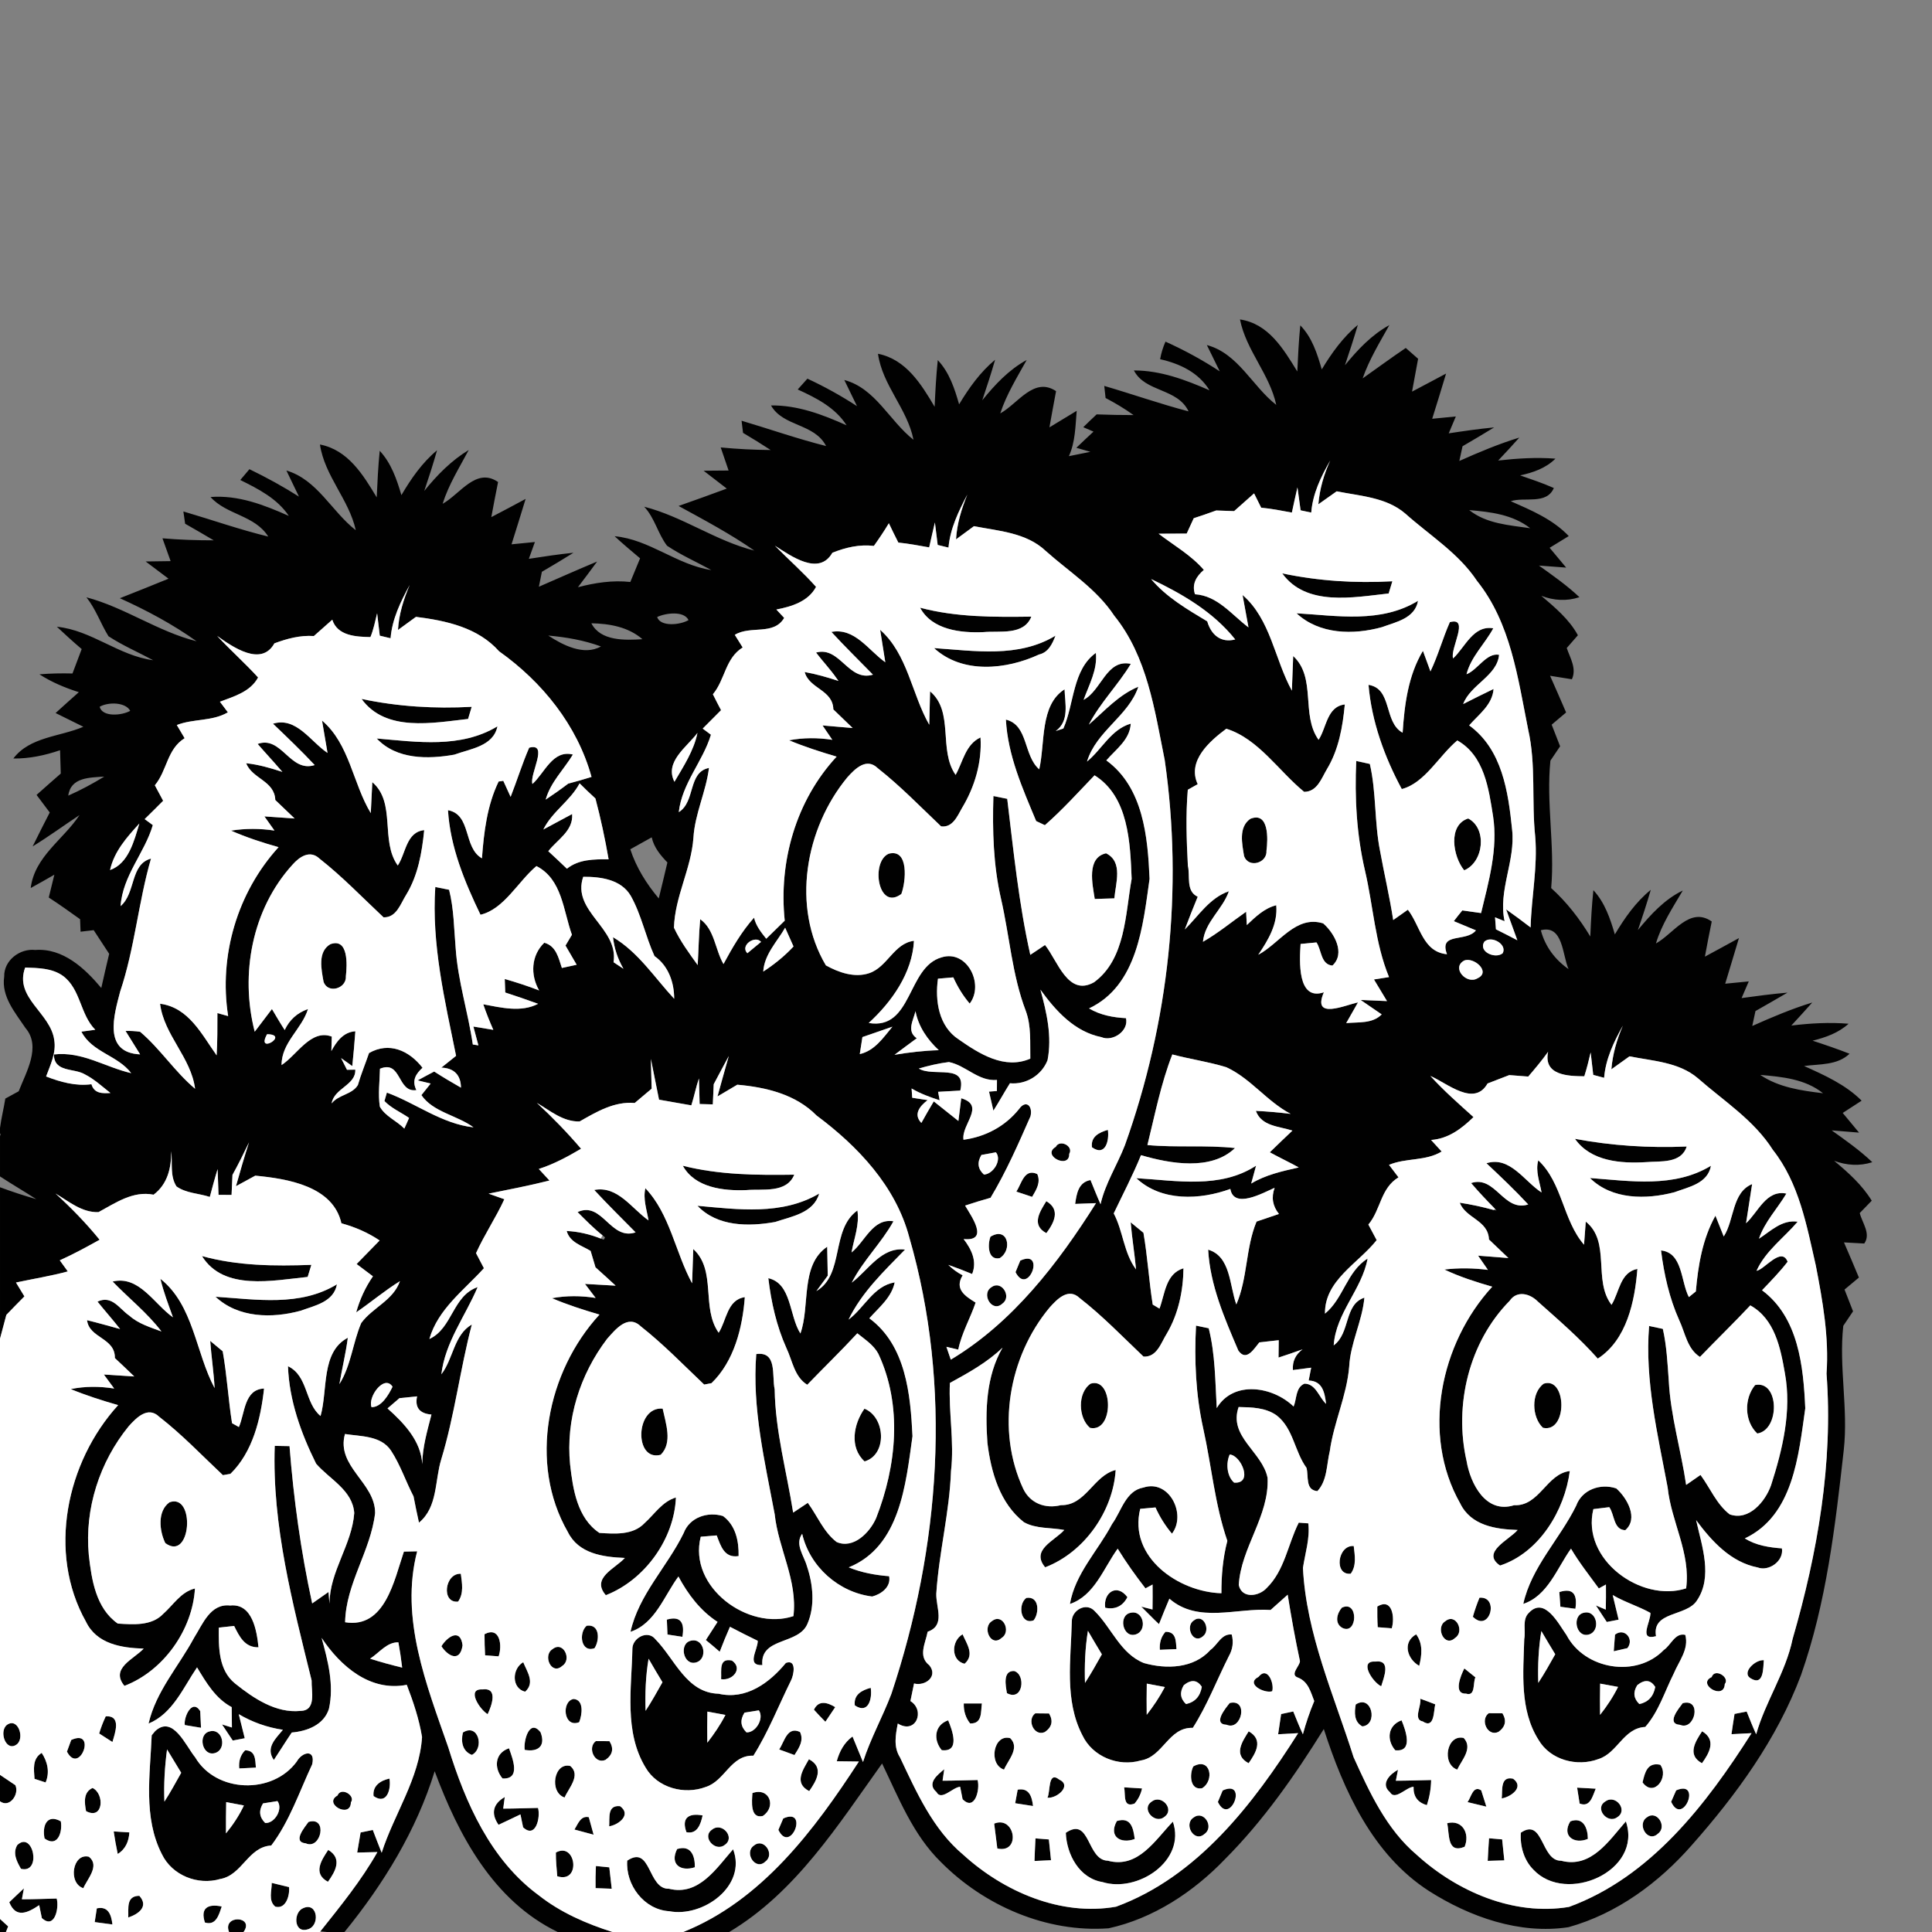 <svg height="277pt" viewBox="0 0 277 277" width="277pt" xmlns="http://www.w3.org/2000/svg"><rect x="0" y="0" width="277" height="277" fill="#808080" stroke="none"/><g fill="#010101"><path d="m177.78 45.8c4.11.61 6.24 4.25 8.22 7.46.1-2.2.21-4.41.43-6.61 1.69 1.73 2.42 4.05 3.08 6.31 1.42-2.35 3.04-4.61 5.17-6.38-.57 1.94-1.2 3.87-1.85 5.79 1.82-2.23 3.82-4.36 6.37-5.76-1.39 2.49-2.89 4.94-3.83 7.64 2.06-1.45 4.09-2.95 6.18-4.36.44.39 1.33 1.16 1.77 1.55-.3 1.57-.59 3.14-.87 4.71 1.63-.85 3.25-1.73 4.88-2.59-.65 2.17-1.31 4.33-1.99 6.48.85-.08 2.54-.25 3.39-.33-.26.6-.76 1.81-1.02 2.42 2.16-.33 4.33-.64 6.51-.85-1.5.93-3.01 1.81-4.53 2.7-.11.53-.34 1.59-.46 2.11 2.81-1.25 5.65-2.45 8.6-3.35-.99 1.11-2 2.21-3.03 3.29 2.73-.31 5.47-.48 8.21-.27-1.39 1.38-3.21 2-5.06 2.4 1.62.56 3.25 1.11 4.83 1.81-1.04 2.44-4.22 1.24-6.18 1.89 2.97 1.31 6.04 2.6 8.32 5-.69.42-2.06 1.26-2.74 1.68.59.71 1.77 2.13 2.37 2.84-.98-.07-2.93-.22-3.9-.29 1.98 1.42 4.01 2.84 5.8 4.53-1.84.61-3.69.49-5.47-.2 1.95 1.67 4 3.36 5.25 5.66-.4.46-1.2 1.37-1.6 1.83.49 1.44 1.45 2.93.74 4.48-.78-.12-2.35-.37-3.13-.5.78 1.75 1.54 3.5 2.3 5.26-.52.43-1.56 1.31-2.07 1.75.3.77.91 2.32 1.21 3.1-.34.52-1.04 1.55-1.39 2.06-.62 6.08.65 12.17.11 18.27 2.22 2 4.06 4.38 5.61 6.94.09-2.22.21-4.43.44-6.64 1.64 1.77 2.41 4.07 3.08 6.34 1.41-2.36 3-4.64 5.15-6.39-.56 1.94-1.19 3.86-1.85 5.77 1.83-2.22 3.81-4.4 6.44-5.67-1.44 2.45-3.03 4.84-3.85 7.59 2.52-1.39 4.84-5.35 8-3.15-.35 1.68-.67 3.36-.98 5.04 1.63-.87 3.25-1.77 4.88-2.66-.66 2.18-1.3 4.36-1.97 6.54.85-.08 2.54-.24 3.38-.33-.26.6-.77 1.8-1.03 2.39 2.18-.3 4.37-.59 6.58-.78-1.52.9-3.06 1.76-4.59 2.64-.11.53-.35 1.6-.46 2.14 2.81-1.25 5.65-2.46 8.6-3.36-.99 1.11-1.99 2.21-3 3.3 2.72-.33 5.47-.49 8.21-.26-1.47 1.33-3.29 1.96-5.16 2.43 1.78.58 3.55 1.19 5.3 1.87-1.76 1.68-4.3 1.46-6.52 1.76 2.93 1.32 5.94 2.66 8.25 4.97-.68.44-2.03 1.32-2.71 1.76.59.7 1.75 2.12 2.34 2.82-.98-.08-2.94-.24-3.92-.32 2 1.43 4.04 2.86 5.82 4.56-1.83.59-3.69.46-5.47-.2 2.02 1.68 4.01 3.46 5.39 5.72-.43.44-1.29 1.33-1.72 1.77.34 1.4 1.64 2.96.65 4.37-.73-.04-2.19-.12-2.91-.16.72 1.67 1.44 3.35 2.14 5.04-.51.43-1.54 1.29-2.06 1.72.31.78.92 2.34 1.22 3.12-.35.52-1.05 1.56-1.4 2.08-.65 5.93.73 11.87.07 17.8-1.22 10.9-2.48 21.91-6.14 32.3-3.43 9.13-9.25 17.13-15.67 24.38-4.71 5.37-10.71 9.81-17.66 11.74-7.01 1.07-14.16-1.47-20.02-5.2-8.07-5.21-12.21-14.39-15.06-23.21-4.14 6.65-8.65 13.13-14.2 18.69-4.5 4.68-10.25 8.48-16.65 9.88-8.87.65-17.83-3.22-24.04-9.49-4-3.9-6.06-9.2-8.44-14.14-6.31 8.82-12.38 18.48-21.92 24.16h-6.59c11.22-4.49 18.81-14.63 25.18-24.44-.79-.01-2.38-.03-3.17-.04.38-1.4 1.06-2.68 2.26-3.55.5 1.21 1 2.44 1.5 3.66 1.08-3.37 2.82-6.47 4.07-9.77 6.99-20.96 8.76-44.08 2.57-65.45-1.94-7.34-7.37-13.06-13.3-17.48-2.99-3.04-7.26-4.05-11.36-4.41-.71.42-2.13 1.26-2.84 1.68.53-1.93 1.07-3.87 1.62-5.79-.73 1.34-1.44 2.69-2.16 4.04-.03.72-.09 2.17-.13 2.89l-1.89-.05c-.02-.92-.07-2.76-.1-3.67-.43 1.26-.68 2.58-1.09 3.86-1.54-.27-3.09-.55-4.63-.81-.4-1.95-.78-3.9-1.17-5.84.03 1.42.07 2.84.11 4.26-.81.68-1.62 1.36-2.43 2.05-2.93-.25-5.46 1.26-7.9 2.65-2.36.06-4.22-1.54-6.13-2.67 2.23 2.07 4.36 4.26 6.34 6.58-1.93 1.14-3.91 2.21-6.06 2.9.38.42 1.15 1.25 1.53 1.66-2.89.73-5.82 1.29-8.73 1.88.56.2 1.7.6 2.26.8-1.21 2.64-2.86 5.07-4.06 7.73.38.72.76 1.44 1.13 2.16-2.86 3.16-6.59 5.86-7.82 10.15 3.33-1.53 3.32-6.2 6.92-7.44-1.76 4.16-4.66 7.89-5.2 12.5 1.73-2.23 1.78-5.65 4.37-7.14-1.68 6.4-2.46 13-4.39 19.35-.94 3.04-.48 6.84-3.19 9.06-.28-1.26-.54-2.52-.78-3.77-1.13-2.17-1.89-4.52-3.23-6.56-1.45-2.17-4.33-2.02-6.6-2.38-1.3 4.67 4.36 6.97 4.32 11.34-.63 5.44-4.19 10.09-4.3 15.65 5.74.94 7.04-6.06 8.43-10.13.48-.01 1.42-.03 1.9-.04-2.49 9.6 1.34 19.14 4.46 28.1 2.45 7.96 6.08 16.17 13 21.24 3.11 2.45 6.79 4.05 10.54 5.24h-7.85c-9.23-4.47-14.22-13.86-17.64-23.05-2.62 8.5-7.34 16.18-12.93 23.05h-2.5l-1-.04c2.92-3.67 5.9-7.32 8.22-11.42-.73.02-2.17.05-2.9.07.16-.96.33-1.92.49-2.88.44-.09 1.31-.27 1.75-.36.41 1.09.84 2.18 1.27 3.27 1.79-5.57 5.4-10.62 5.79-16.59-.42-2.57-1.26-5.07-2.19-7.49-5.25 1.03-9.51-2.67-12.21-6.73.91 3.29 1.81 6.76 1.05 10.18-.74 2.31-3.13 3.2-5.33 3.39-.88 1.3-1.7 2.63-2.57 3.94-1.25-1.79.33-3.12 1.3-4.33-2.25-.34-4.36-1.08-6.33-2.24.21.86.65 2.59.86 3.45-.43.09-1.29.25-1.72.33-.39-.58-1.15-1.73-1.54-2.31l1.42.44c-.01-.97-.01-1.95-.03-2.92-2.32-1.23-3.66-3.53-4.97-5.7-1.99 2.91-3.47 6.61-6.95 8.06 1.06-4.64 4.34-8.23 6.54-12.33 1.23-1.94 2.32-4.92 5.16-4.6 3.2-.34 3.82 3.64 4.06 5.99-1.97.05-2.75-1.56-3.49-3.06-.55.06-1.65.18-2.2.24-.02 2.79-.07 6.06 2.32 8 2.64 2.12 5.86 4.3 9.4 3.94 2.33-.04 1.53-2.89 1.59-4.36-2.7-10.99-5.69-22.2-5.29-33.64.53.01 1.59.03 2.12.04.59 7.59 1.63 15.11 3.25 22.55.59-.41 1.76-1.23 2.34-1.64.04.42.1 1.25.14 1.67.01-4.62 3.22-8.42 3.55-12.99-.24-3.3-3.56-4.85-5.47-7.08-2.16-4.36-3.86-9.05-4.03-13.97 2.92 1.4 2.38 5.26 4.67 7.14 1.06-3.73.04-9.19 3.91-11.22-.29 2.23-.83 4.43-1.21 6.65 1.68-2.68 1.91-5.91 3.13-8.76 1.62-2.22 4.58-3.23 5.55-6-2.19 1.35-4.15 3.02-6.27 4.47.51-1.84 1.3-3.57 2.4-5.17-.59-.44-1.75-1.32-2.34-1.76 1.1-1.14 2.2-2.26 3.3-3.38-1.68-1.13-3.53-1.93-5.48-2.46-1.2-5.35-7.75-6.39-12.35-6.83-.69.38-2.08 1.13-2.77 1.51.59-2.11 1.2-4.2 1.87-6.28-.75 1.57-1.53 3.14-2.37 4.66-.03.72-.1 2.16-.13 2.87l-1.87-.01c-.03-.92-.1-2.77-.13-3.69-.41 1.32-.76 2.65-1.12 3.99-1.57-.52-3.41-.52-4.78-1.51-.96-1.5-.55-3.36-.75-5.04.02 2.4-.53 4.72-2.53 6.23-2.95-.59-5.44 1.17-7.9 2.5-2.38.08-4.24-1.53-6.16-2.67 2.25 2.06 4.39 4.25 6.32 6.63-1.87 1.04-3.76 2.07-5.71 2.95.29.4.86 1.19 1.15 1.59-2.44.66-4.95 1.06-7.43 1.59.3.49.91 1.49 1.21 1.99-.87.87-1.73 1.76-2.59 2.65-.23.85-.68 2.56-.91 3.42v-21.72c1.71.64 3.45 1.2 5.2 1.71-1.72-1.11-3.49-2.14-5.2-3.26v-5.78c.03-.1.09-.29.12-.39l-.12.12v-.9c.18-1.42.54-2.8.76-4.21.48-.26 1.44-.78 1.92-1.05 1.06-2.75 3.26-6.39.98-9.06-1.48-2.22-3.49-4.5-3.06-7.38-.06-2.32 2.24-4.07 4.46-3.82 3.97-.29 7.1 2.63 9.46 5.45.37-1.64.74-3.27 1.13-4.9-.75-1.13-1.49-2.26-2.22-3.39-.47.06-1.41.17-1.88.22-.02-.45-.06-1.34-.07-1.79-1.48-1.06-2.96-2.12-4.49-3.11.27-1.09.54-2.18.8-3.27-1.12.65-2.25 1.28-3.39 1.91.56-4.52 4.67-6.93 7-10.46-2.25 1.49-4.42 3.08-6.72 4.49.8-1.63 1.62-3.25 2.45-4.86-.63-.84-1.26-1.68-1.89-2.52 1.15-1.02 2.3-2.05 3.47-3.06-.04-1.12-.07-2.23-.1-3.35-2.16.74-4.4 1.22-6.7 1.19 2.37-3.13 6.69-3.11 10.04-4.55-1.32-.65-2.65-1.31-3.98-1.97 1.1-1 2.21-2 3.33-2.99-1.98-.63-3.9-1.43-5.65-2.56 1.57-.13 3.15-.16 4.74-.12.43-1.17.88-2.33 1.32-3.5-1.21-1.03-2.4-2.11-3.56-3.2 4.97.49 8.85 4.15 13.81 4.8-2.14-1.15-4.38-2.11-6.41-3.44-1.13-1.82-1.81-3.89-3.16-5.58 5.52 1.46 10.24 4.91 15.79 6.3-3.44-2.45-7.17-4.44-11-6.17 2.33-.93 4.66-1.84 6.98-2.8-1.08-.84-2.2-1.63-3.28-2.47.9-.01 2.69-.04 3.58-.05-.29-.82-.88-2.45-1.17-3.27 2.44.21 4.89.29 7.35.29-1.36-.81-2.73-1.6-4.1-2.38-.06-.44-.19-1.32-.25-1.76 4.06 1.19 8.05 2.6 12.17 3.6-1.94-3.08-5.96-3.09-8.28-5.67 3.99-.31 7.67 1.13 11.23 2.71-1.67-2.5-4.36-3.86-6.96-5.15.33-.39.98-1.16 1.31-1.55 2.44 1.18 4.81 2.48 7.1 3.93-.45-.93-1.35-2.8-1.8-3.74 4.44 1.31 6.48 5.87 9.95 8.56-.98-4.42-4.47-7.78-5.14-12.29 4.03.78 6.19 4.34 8.14 7.58.1-2.23.21-4.46.43-6.68 1.65 1.78 2.44 4.08 3.11 6.36 1.39-2.37 2.98-4.66 5.11-6.43-.55 1.95-1.18 3.89-1.83 5.82 1.82-2.25 3.87-4.35 6.37-5.86-1.34 2.53-2.88 4.96-3.74 7.71 2.51-1.39 4.81-5.29 7.95-3.12-.33 1.68-.67 3.35-.97 5.03 1.65-.85 3.28-1.73 4.92-2.61-.67 2.17-1.33 4.34-2.02 6.51.83-.08 2.51-.25 3.35-.33-.22.6-.65 1.81-.87 2.41 2.13-.33 4.26-.65 6.4-.87-1.49.94-3.01 1.84-4.53 2.73-.1.54-.32 1.6-.43 2.14 2.78-1.21 5.55-2.44 8.35-3.61-.9 1.24-1.83 2.46-2.75 3.68 2.45-.64 4.97-1.03 7.51-.75.46-1.13.94-2.26 1.4-3.39-1.23-1.04-2.47-2.07-3.65-3.17 4.99.45 8.91 4.11 13.86 4.85-2.12-1.17-4.34-2.14-6.35-3.49-1.31-1.72-1.76-3.98-3.27-5.59 5.54 1.42 10.25 4.9 15.79 6.29-3.45-2.41-7.18-4.38-10.86-6.4 2.31-.82 4.62-1.63 6.91-2.49-1.11-.86-2.22-1.7-3.32-2.56.89-.01 2.69-.02 3.58-.03-.28-.83-.85-2.48-1.13-3.31 2.38.23 4.77.35 7.16.37-1.3-.85-2.62-1.67-3.96-2.46-.05-.44-.16-1.3-.21-1.74 4.04 1.2 8.03 2.6 12.12 3.63-1.69-3.28-6.16-2.75-7.9-5.82 3.84-.05 7.4 1.31 10.84 2.85-1.63-2.55-4.35-3.93-7.01-5.14.35-.39 1.04-1.17 1.39-1.55 2.46 1.14 4.84 2.46 7.11 3.94-.45-.93-1.37-2.81-1.82-3.75 4.47 1.19 6.47 5.87 9.92 8.57-.89-4.47-4.46-7.8-5.09-12.33 4.02.81 6.19 4.34 8.12 7.6.1-2.23.22-4.46.45-6.69 1.66 1.76 2.41 4.07 3.06 6.34 1.42-2.36 3.03-4.62 5.16-6.39-.56 1.95-1.19 3.88-1.84 5.81 1.81-2.24 3.81-4.38 6.37-5.78-1.38 2.49-2.9 4.93-3.79 7.66 2.53-1.39 4.83-5.31 8-3.19-.34 1.72-.63 3.46-.95 5.19.98-.59 2.93-1.78 3.91-2.37-.19 2.19-.19 4.46-1.12 6.5.77-.16 2.31-.47 3.08-.62l-2.01-.58c.81-.78 1.63-1.55 2.46-2.32l-1.47-.63c.63-.62 1.27-1.24 1.92-1.84 1.76.07 3.53.1 5.29.1-1.27-.92-2.63-1.72-4.01-2.45-.05-.43-.14-1.3-.19-1.73 4.04 1.18 8.01 2.58 12.09 3.65-1.61-3.37-6.21-2.71-7.84-5.87 3.83 0 7.39 1.34 10.84 2.85-1.56-2.56-4.25-3.82-7.08-4.46.15-.87.41-1.71.77-2.52 2.7 1.22 5.3 2.63 7.78 4.26-.46-.94-1.39-2.83-1.85-3.77 4.49 1.2 6.49 5.88 9.95 8.58-.95-4.42-4.32-7.81-5.2-12.25m10.22 27.69-1.53-.32c-.11-.82-.34-2.47-.45-3.29-.27 1.2-.55 2.4-.8 3.61-1.46-.27-2.92-.56-4.4-.7-.25-.51-.76-1.54-1.02-2.05-.95.85-1.91 1.69-2.86 2.54-.86-.04-1.72-.07-2.57-.09-1.07.39-2.14.76-3.22 1.11-.25.55-.76 1.65-1.01 2.2-1.35 0-2.69.01-4.03.02 2.2 1.68 4.66 3.07 6.49 5.19-1.1.93-1.75 2.07-1.27 3.49 3.24.21 5.26 2.94 7.67 4.75-.21-1.16-.64-3.48-.85-4.64 4.03 3.47 4.6 9.23 7.07 13.71.05-1.24.15-3.72.19-4.96 3.37 3.11 1.07 8.43 3.64 12.01 1.15-1.73 1.18-4.77 3.76-5.07-.3 3.2-.87 6.47-2.56 9.27-.79 1.32-1.39 3.25-3.27 3.26-3.67-3-6.56-7.61-11.16-9.05-2.4 1.79-5.65 4.62-4.1 7.95-.36.2-1.07.6-1.42.8-.31 3.61-.18 7.26.01 10.89.35 1.48-.32 3.65 1.41 4.45-.64 1.55-1.26 3.12-1.85 4.69 1.98-1.96 3.55-4.52 6.32-5.48-.9 2.61-3.45 4.4-3.72 7.25 2.19-1.25 4.13-2.87 6.19-4.31l.1 1.91c1.24-1.17 2.51-2.42 4.22-2.84.24 2.68-1.14 4.97-2.58 7.1 3.05-1.62 5.39-5.72 9.31-4.5 1.59 1.38 3.23 4.3 1.32 6.05-1.68-.16-1.54-2.23-2.28-3.32-.57.06-1.71.16-2.28.22-.15 2.37-.51 8.23 3.34 6.93-1.76 4.04 3.1 1.81 4.89 1.45-.42.74-1.26 2.22-1.69 2.97 1.74-.18 3.74.12 5.09-1.25-.76-.52-2.26-1.56-3.02-2.07.95.04 2.84.12 3.78.16-.62-1.03-1.25-2.07-1.87-3.1.54-.08 1.62-.25 2.16-.34-2.01-4.86-2.26-10.2-3.45-15.28-1.2-5.15-1.49-10.45-1.25-15.71.49.11 1.47.32 1.95.43.94 4.09.64 8.34 1.46 12.45.6 3.31 1.38 6.6 1.89 9.93.52-.37 1.57-1.11 2.1-1.48 1.79 2.29 2.12 6.05 5.61 6.38-1.21-3.22 2.78-1.67 4.15-3.42-.79-.33-2.38-.99-3.17-1.32.39-.52.8-1.03 1.22-1.54.67.1 2.02.28 2.69.38 1.09-4.53 2.43-9.18 1.72-13.87-.63-3.97-1.25-8.69-5.13-10.88-2.65 2.22-4.67 6.12-7.96 6.97-2.47-4.58-4.33-9.69-4.77-14.94 3.45.53 2.15 5.37 4.89 6.86.27-4.05.79-8.19 2.91-11.74.27.74.81 2.21 1.08 2.95 1.1-2.29 1.76-4.75 2.78-7.06 2.91-.81-.01 3.83.47 5.2 1.72-1.6 2.89-4.8 5.76-4.32-1.21 2.24-3.2 4.07-3.84 6.59 1.61-.63 2.86-3.12 4.67-2.79-.28 3.03-4.09 4.25-5.15 7.06 1.44-.73 2.89-1.45 4.36-2.16-.17 2.28-2.12 3.64-3.5 5.22 4.75 3.45 5.61 9.55 6.16 14.97.5 4.43-2.04 8.73-1.08 13.11l-1.37-.56c.03.43.1 1.29.13 1.72 1.02.5 2.05 1.04 3.07 1.57-.41-1.11-1.21-3.32-1.61-4.43 1.18.83 2.35 1.7 3.51 2.59.11-4.35 1.03-8.67.66-13.03-.54-5.1.14-10.29-1.01-15.34-1.47-7.35-2.49-15.27-7.33-21.31-2.65-3.99-6.78-6.52-10.29-9.66-2.72-2.34-6.48-2.51-9.83-3.19-.66.47-1.97 1.4-2.63 1.86.18-2.19.79-4.28 1.7-6.27-1.33 2.31-2.51 4.75-2.72 7.46m-52.01 5.02-1.55-.38c-.1-.81-.3-2.41-.4-3.22-.29 1.19-.55 2.38-.82 3.57-1.47-.26-2.94-.54-4.42-.69-.47-.92-.92-1.84-1.36-2.77-.67 1.11-1.39 2.19-2.15 3.25-2.05-.25-4.05.22-5.95.98-1.92 3.37-5.9.48-8.24-1.01 1.95 1.98 4.05 3.82 5.9 5.9-1.11 2.1-3.51 2.83-5.69 3.25l1.12 1.2c-1.51 2.57-4.82 1.04-7.08 2.43.28.45.85 1.35 1.13 1.81-2.51 1.56-2.51 4.61-4.27 6.71.38.77.77 1.52 1.17 2.28-.88.89-1.75 1.77-2.63 2.64l1.18.88c-1.15 3.83-4.15 6.96-4.61 11.1 2.43-1.51 1.28-5.73 4.33-6.34-.42 3.41-2.02 6.56-2.23 10.01-.31 4.43-2.67 8.46-2.79 12.9.9 1.93 2.17 3.65 3.4 5.36.13-2.19.16-4.39.36-6.58 2.07 1.46 2.13 4.36 3.34 6.43 1.26-2.34 2.6-4.66 4.38-6.65.27 1.17 1.02 2.11 1.75 3.02.66-.64 1.99-1.94 2.65-2.59-.89-8.47 1.61-17.23 7.44-23.52-2.31-.68-4.6-1.42-6.82-2.34 2.05-.39 4.13-.39 6.2-.07l-1.4-2.06c1.08.09 3.24.27 4.32.37-.92-.9-1.85-1.79-2.77-2.67-.06-2.83-3.46-2.94-4.11-5.36 1.65.29 3.26.76 4.85 1.28-.07-.09-.2-.28-.27-.37-.9-1.3-2-2.45-2.95-3.7 3.45-.95 4.61 4.22 8.16 3.17-1.99-2.04-4.03-4.03-5.96-6.13 3.36-.63 5.32 2.65 7.73 4.35-.19-1.16-.55-3.49-.74-4.65 3.96 3.5 4.51 9.18 7.04 13.61.03-1.2.09-3.59.12-4.79 3.49 2.94 1.15 8.4 3.66 11.98 1.05-1.86 1.41-4.37 3.57-5.37.22 3.56-.83 7.1-2.66 10.13-.66 1.16-1.34 2.83-2.99 2.62-2.98-2.83-5.85-5.8-9.08-8.34-1.62-1.58-3.27.09-4.37 1.32-6.04 7.32-8.04 18.57-3.07 26.95 1.83 1.02 4.12 1.82 6.2 1.12 2.63-.87 3.56-4.3 6.43-4.64-.25 4.61-3.17 8.74-6.49 11.78 6.29 1.06 5.48-8.02 10.45-9.41 3.66-1.15 6.15 3.88 4.03 6.63-.97-1.14-1.74-2.41-2.35-3.76-.55.05-1.65.14-2.2.19-.44 3.15.1 6.84 2.98 8.71 2.95 2.06 6.57 4.36 10.26 2.75-.05-2.29.16-4.67-.65-6.85-1.97-5.16-2.32-10.72-3.55-16.07-1.11-4.82-1.24-9.8-1.09-14.73.5.1 1.49.3 1.98.4.91 7.48 1.65 14.99 3.31 22.37.7-.47 1.41-.94 2.11-1.41 1.8 2.23 3.28 7.46 7.03 5.34 4.53-3.31 4.48-9.79 5.39-14.83-.21-5.16-.42-11.78-5.32-14.84-2.33 2.42-4.58 4.93-7.12 7.15-.31-.15-.93-.44-1.25-.59-1.95-4.68-4.07-9.41-4.34-14.55 3.24.79 2.49 5.15 4.78 7.13.87-3.81.07-9.2 3.63-11.47.07 2.08.72 4.53-1.26 5.98.28-.09.82-.27 1.09-.36 1.57-3.55 1.3-8.44 4.66-10.84.25 2.41-.97 4.54-1.76 6.73 2.6-1.37 3.25-5.89 6.77-5.16-1.82 3.03-4.39 5.56-6.02 8.71 2.25-1.95 4.28-4.27 7.1-5.43-1.39 4.19-6.04 6.35-7.36 10.73 2.15-1.76 3.44-4.61 6.27-5.44-.12 2.31-2.12 3.67-3.5 5.27 5.3 3.87 5.94 10.95 6.2 16.98-.95 6.71-1.73 15.31-8.68 18.58 1.61.96 3.45 1.3 5.3 1.4.42 1.85-1.92 3.41-3.52 2.72-3.85-.77-6.56-3.77-8.75-6.81.9 3.28 1.69 6.72 1.02 10.12-.85 2.16-3.07 3.52-5.39 3.3-.81 1.29-1.55 2.64-2.37 3.93-.16-.68-.47-2.04-.63-2.73l1.13-.09c0-.4 0-1.19.01-1.58-2.67.22-4.45-2.08-6.89-2.57-1.47.18-2.91.52-4.32.93 2.08 1.28 6.91-.8 5.95 3.16-.8.05-2.39.14-3.18.18l.22 1.21c-1.39-.45-2.76-.94-4.02-1.69l.09 1.33 2.21.34c-1.11.84-2.1 2.03-.9 3.27.57-1.04 1.17-2.07 1.78-3.09.89.7 2.65 2.11 3.53 2.81.11-.81.31-2.44.41-3.26 3.54 1.07-.01 3.73.32 5.95 3.14-.41 5.99-1.93 7.97-4.41.98-1.37 1.99-.45 1.64 1.04-1.74 3.96-3.49 7.96-5.73 11.69-1.22.34-2.44.72-3.65 1.12.94 1.59 3.5 5.16-.21 4.8 1.1 1.45 1.97 3.15 1.22 5.01-1.13-.47-2.27-.91-3.42-1.31.61.6 1.3 1.1 2.06 1.5-1.21 1.98.36 2.98 1.86 3.91-.77 2.27-2.01 4.37-2.49 6.74l-1.7-.4c.16.46.47 1.38.63 1.84 8.88-5.32 15.38-13.81 20.82-22.44-.75.03-2.25.08-2.99.11.21-1.48.47-3.11 2.2-3.42.47 1.15.93 2.32 1.44 3.46.69-3.01 2.39-5.61 3.49-8.45 6.31-17.61 8.38-36.73 5.71-55.23-1.44-7.15-2.5-14.84-7.24-20.7-2.53-3.84-6.47-6.28-9.83-9.29-2.77-2.62-6.74-2.85-10.28-3.54-.65.47-1.93 1.41-2.57 1.89.13-2.24.79-4.37 1.62-6.42-1.25 2.39-2.46 4.86-2.7 7.6m74.66-5.38c2.47 1.97 5.74 2.16 8.74 2.6-2.49-1.96-5.7-2.34-8.74-2.6m-45.61 9.89c2.2 2.62 5.17 4.33 8.05 6.07.55 1.9 1.93 3.13 4.01 2.59-3.15-3.95-7.57-6.52-12.06-8.66m-109.04 8.49-1.55-.37c-.1-.8-.29-2.41-.38-3.21-.28 1.15-.51 2.31-.96 3.41-2.04-.04-4.73-.16-5.47-2.49-.88.79-1.76 1.57-2.64 2.34-1.96-.13-3.84.37-5.66 1.05-1.87 3.38-5.96.54-8.21-1.07 1.9 2.05 3.99 3.9 5.87 5.96-1.09 2.05-3.46 2.72-5.47 3.48.29.38.85 1.14 1.14 1.52-2.24 1.32-4.95.89-7.32 1.82.28.47.84 1.41 1.12 1.89-2.53 1.56-2.5 4.63-4.27 6.75.39.74.79 1.48 1.19 2.22-.88.88-1.75 1.76-2.65 2.63l1.17.86c-1.17 3.99-4.33 7.25-4.62 11.61 2.2-1.87 1.35-6.01 4.36-6.81-1.82 6.28-2.33 12.83-4.42 19.06-.88 3.36-2.51 8.76 2.86 9.01-.52-.84-1.56-2.52-2.09-3.36.7-.02 1.4.02 2.09.12 2.9 2.46 4.97 5.73 7.88 8.17-.59-4.52-4.46-7.69-5.02-12.19 4.11.53 5.97 4.4 8.11 7.4.12-2.02.11-4.04.11-6.06l1.54.43c-1.36-8.67 1.32-17.73 7.23-24.22-2.32-.65-4.61-1.4-6.82-2.37 2.07-.33 4.17-.32 6.23-.01l-1.44-2.03c1.08.08 3.25.23 4.33.3-.92-.88-1.84-1.77-2.77-2.65-.11-2.77-3.28-3.01-4.18-5.27 1.78.18 3.5.69 5.2 1.24-.08-.09-.23-.26-.31-.35-1.06-1.24-2.18-2.43-3.24-3.66 3.45-1.24 4.63 4.17 8.18 3.03-1.92-2.05-3.95-3.99-5.98-5.93 3.34-1.03 5.39 2.57 7.82 4.19-.2-1.16-.59-3.48-.79-4.64 3.96 3.37 4.4 8.99 6.99 13.27.05-1.11.17-3.33.22-4.44 3.45 2.96 1.1 8.4 3.65 11.95 1.17-1.73 1.19-4.8 3.79-5.07-.32 3.2-.88 6.47-2.58 9.26-.81 1.27-1.38 3.3-3.25 3.24-3.02-2.83-5.9-5.84-9.16-8.4-1.38-1.32-2.89-.29-3.9.86-5.8 6.38-7.53 15.69-5.41 23.94.83-1.08 1.64-2.17 2.47-3.25.6 1.01 1.19 2.03 1.83 3.01.68-1.46 1.79-2.47 3.34-3.01-.9 2.9-3.8 4.8-3.79 8.03 2.24-1.46 4.22-5.21 7.2-4.08-.01.52-.04 1.56-.06 2.07.74-1.37 1.73-2.73 3.44-2.83-.12 1.66-.27 3.33-.44 4.99-.4-.28-1.21-.86-1.61-1.15l.85 1.68c.3-.01.9-.01 1.19-.02.11 2.22-3.05 2.66-3.39 4.84.99-1.27 2.92-1.25 3.76-2.63.45-1.56 1.08-3.06 1.6-4.59 2.88-1.66 5.77-.35 7.67 2.11-.91.83-1.59 1.79-.88 3.2-2.76.42-2.1-4.36-5.22-3.06-.04 1.8-.29 3.63-.02 5.43.76 1.39 2.42 2.03 3.51 3.15.24-.51.46-1.02.68-1.53-1.17-.81-2.53-1.38-3.53-2.42.09-.3.26-.91.35-1.21 4.19 1.54 7.87 4.48 12.42 4.98-2.36-1.73-5.81-2.18-7.47-4.62.33-.42 1-1.25 1.33-1.66l-1.87-.45c.79-.43 1.58-.86 2.37-1.27 1.26.81 2.54 1.57 3.84 2.31-.01-1.77-.96-2.81-2.81-2.87.52-.42 1.58-1.27 2.11-1.69-1.62-7.98-3.53-16-2.98-24.21.49.1 1.49.3 1.98.4.69 2.73.7 5.56.94 8.35.31 4.69 1.78 9.19 2.46 13.83.2.03.6.1.8.13-.18-.67-.54-2.02-.72-2.7.71.12 2.14.35 2.86.47-.53-1.2-1.02-2.42-1.44-3.66 2.55.47 5.43 1.2 7.86-.07-1.56-.57-3.13-1.11-4.71-1.62-.02-.49-.06-1.46-.07-1.94 1.66.48 3.31 1.01 4.93 1.64-1.28-2.21-1.16-5.02.74-6.84 1.71.48 2.03 2.16 2.52 3.62.53-.11 1.59-.34 2.12-.46-.53-.92-1.06-1.84-1.6-2.75.23-.39.69-1.16.92-1.55-1.25-3.46-1.39-7.96-5.09-9.85-2.66 2.24-4.64 6.18-8.02 6.98-2.27-4.72-4.34-9.7-4.66-14.99 3.4.63 2.16 5.37 4.87 6.9.28-3.76.73-7.57 2.39-11.01l.67-.1c.26.58.79 1.73 1.05 2.3.92-2.34 1.66-4.75 2.66-7.05 2.88-.78.01 3.83.47 5.2 1.74-1.55 2.9-4.95 5.8-4.22-1.3 2.15-3.22 3.98-3.9 6.46 1.1-.73 2.18-1.49 3.23-2.29 1.12-.3 2.24-.61 3.34-.96-2.04-7.4-7.06-13.61-13.25-18.01-3.04-3.42-7.58-4.39-11.92-4.94-.64.47-1.94 1.41-2.58 1.88.13-2.25.8-4.39 1.68-6.45-1.3 2.39-2.52 4.88-2.74 7.64m38.22-3.05c.46 1.45 3.34 1.14 4.5.44-.66-1.36-3.27-1.02-4.5-.44m-9.43.9c1.32 2.58 4.85 2.44 7.32 2.28-2.03-1.76-4.71-2.23-7.32-2.28m-6.18 1.76c2.09 1.37 5.12 2.94 7.55 1.56-2.43-.89-4.98-1.33-7.55-1.56m93.67 1.16c.51.38.51.38 0 0m31.96 6.01c.65.41.65.41 0 0m-189.95 3.04c.39 1.53 3.23 1.25 4.38.58-.68-1.27-3.18-1.28-4.38-.58m82.41 10.76c1.3-2.23 2.77-4.44 3.3-7.01-1.51 2.02-4.77 4.15-3.3 7.01m-86.91 1.98c1.78-.79 3.5-1.71 5.16-2.73-2.05.15-4.81.07-5.16 2.73m73.31-1.76c-1.33 2.51-3.93 4.04-5.2 6.62 1.38-.74 2.76-1.48 4.13-2.22.19 2.42-2.13 3.66-3.42 5.33.9.83 1.79 1.66 2.67 2.51 1.71-1.37 3.9-1.36 5.98-1.35-.51-2.94-1.13-5.85-1.89-8.72-.78-.7-1.53-1.44-2.27-2.17m-10.81 3.93c.54.56.54.56 0 0m-56.51 8.5c2.67-.94 3.46-4.22 4.2-6.67-1.78 1.95-3.62 4.01-4.2 6.67m74.59-2.98c.85 2.61 2.32 4.95 4.08 7.05.42-1.72.84-3.44 1.24-5.16-1-1.04-1.93-2.15-2.25-3.6-1.02.57-2.04 1.14-3.07 1.71m-6.75 3.95c-1.7 4.96 5.11 7.32 4.35 12.25.36.23 1.07.7 1.42.94-.82-1.41-1.32-2.92-1.5-4.53 3.63 2.15 5.95 5.79 8.77 8.83.01-2.34-.84-4.75-2.82-6.12-1.29-2.82-1.88-5.94-3.41-8.65-1.38-2.35-4.33-2.74-6.81-2.72m28.95 7.3c-1.17 2.03-2.98 3.81-3.14 6.29 1.58-1.03 3.06-2.22 4.34-3.6-.41-.9-.8-1.8-1.2-2.69m108.35.36c.61 2.32 2.02 4.21 3.97 5.57-.9-2.05-.77-6.4-3.97-5.57m-113.77 3.3c.49-.41 1.48-1.22 1.97-1.63-.86-1-3.06.51-1.97 1.63m105.66-1.65c-.9 1.46 1.62 2.51 2.64 1.65.69-1.31-1.67-2.6-2.64-1.65m-.97 5.24c1.99-.91-.55-3.11-1.91-2.54-1.9 1.01.34 3.5 1.91 2.54m-208.23-1.54c-1.61 4.35 3.66 6.49 4.17 10.41.3 1.83-.56 3.55-1.17 5.21 2.08.8 4.25 1.41 6.5 1.11.41 1.37 1.59 1.32 2.73 1.26-1.2-.94-2.33-2-3.7-2.69-1.55-.91-4.39-.24-4.41-2.84 4.06-.47 7.33 1.82 11.08 2.68-1.94-2.57-5.64-2.99-7.14-5.95.5-.07 1.5-.2 1.99-.27-2.19-2.2-2.07-5.82-4.63-7.72-1.57-1.13-3.58-1.13-5.42-1.2m127.83 10.14c-1.07.78-2.13 1.58-3.19 2.37 2.1-.35 4.21-.6 6.35-.66-1.62-1.5-2.92-3.38-3.34-5.59-.32 1.34-1.31 2.86.18 3.88m98.55 5.67-1.56-.42c-.09-.81-.28-2.42-.37-3.22-.27 1.15-.55 2.29-.91 3.42-2.3-.02-5.9-.11-5.19-3.51-.89 1.24-1.86 2.4-2.85 3.55-.91-.06-1.82-.14-2.72-.21-1.04.41-2.07.81-3.11 1.2-1.92 3.39-5.74-.01-8.2-1.08 1.91 2.11 4.06 3.99 6.18 5.9-1.7 1.66-3.61 3.11-6.08 3.28.38.42 1.14 1.25 1.52 1.66-2.3 1.4-5.11.88-7.55 1.91.34.45 1.02 1.35 1.36 1.79-2.59 1.56-2.53 4.65-4.32 6.77.39.75.79 1.49 1.19 2.23-2.63 3.34-7.48 5.75-7.41 10.54 2.65-2.15 3.12-6.03 6.11-7.89-.82 4.45-4.54 7.76-4.86 12.44 2.41-1.75 1.46-5.87 4.4-6.84-.31 3.4-2.01 6.48-2.18 9.91-.35 4.15-2.21 7.98-2.78 12.09-.47 1.92-.34 4.21-1.78 5.74-1.77-.16-1.23-2.11-1.56-3.34-1.72-2.35-1.88-5.65-4.27-7.51-1.58-1.14-3.6-1.17-5.46-1.21-1.49 4.25 3.4 6.41 4.15 10.16.26 5.47-3.83 10.01-4.13 15.36.44 2.02 2.92 1.64 4.01.42 2.57-2.51 3.03-6.27 4.59-9.36.34.02 1.03.07 1.37.1.25 2.16-.45 4.27-.77 6.39.48 9.47 4.44 18.21 7.26 27.13 2.29 5.06 4.72 10.34 9.06 14.01 5.79 5.27 13.93 8.79 21.83 7.46 11.71-4.29 19.71-14.73 26.17-24.91-.72.04-2.16.12-2.88.15.14-.97.28-1.94.44-2.91.43-.08 1.3-.26 1.74-.34.44 1.09.87 2.19 1.36 3.26 1.33-4.71 4.23-8.84 5.23-13.68 3.57-12.31 5.82-25.19 4.86-38.03.37-5.22-.55-10.4-1.54-15.51-1.31-5.74-2.4-11.81-6.15-16.56-2.71-4.28-7.04-7.01-10.77-10.29-2.72-2.31-6.46-2.46-9.79-3.13-.65.46-1.95 1.39-2.6 1.86.18-2.18.78-4.27 1.65-6.26-1.3 2.33-2.47 4.77-2.69 7.48m-191.7-6.25c-1.68 3.04 3.34.03 0 0m85.36.41c-.1.61-.28 1.83-.38 2.44 2.14-.49 3.37-2.35 4.68-3.93-1.44.49-2.87.99-4.3 1.49m44.43 2.49c-1.64 4.2-2.49 8.63-3.57 12.99 4.17.39 8.38-.03 12.56.43-3.43 3.29-9.28 2.25-13.48 1.02-1.16 2.85-2.59 5.58-3.91 8.35 1.36 2.57 1.43 5.67 3.2 8.03-.21-2.26-.58-4.5-.77-6.75l1.83 1.5c.59 3.41.79 6.87 1.33 10.29.24.15.73.44.97.58.79-2.09.87-5.01 3.44-5.78-.04 3.25-.73 6.54-2.39 9.36-.83 1.31-1.4 3.41-3.34 3.3-3-2.85-5.88-5.85-9.15-8.39-1.61-1.54-3.23.14-4.31 1.35-5.89 7.06-7.71 17.56-3.79 25.98 1 2.11 3.19 2.92 5.41 2.36 3.57.08 4.67-4.26 7.85-5.04-.37 5.91-4.5 11.81-10.11 13.95-2.1-2.51 1.33-3.77 2.74-5.35-1.92-.37-4.03-.14-5.78-1.11-3.46-2.71-4.73-7.21-5.24-11.38-.32-4.61-.21-9.54 2.17-13.65-2.2 2.12-4.89 3.6-7.55 5.06-.2 4.22.65 8.42.16 12.63-.21 5.91-1.73 11.68-2.11 17.57-.06 2.01 1.35 4.57-1.24 5.47-.3 1.64-1.43 3.52.25 4.82 1.27 1.57-.57 3.02-2.2 2.6-.13.63-.39 1.89-.52 2.52 2.16 1.33.8 4.84-1.81 3.22-.31 1.62-.64 3.34.31 4.84 2.38 5.02 4.72 10.33 9.08 13.98 5.81 5.29 13.99 8.84 21.91 7.44 11.68-4.3 19.66-14.72 26.1-24.88-.71.04-2.15.12-2.87.16.14-.97.28-1.94.43-2.9.43-.1 1.3-.28 1.74-.37.44 1.09.88 2.2 1.38 3.27.44-1.62.98-3.21 1.63-4.76-.52-1.31-.85-2.78-2.32-3.36-1.26-.41.25-1.65.27-2.37-.68-3.16-1.25-6.33-1.76-9.52-.81.73-1.63 1.46-2.45 2.19-4.83-.34-10.39 1.97-14.51-1.62-.51 1.21-1.01 2.42-1.49 3.65-.88-.81-1.7-1.69-2.54-2.51l1.61.41c.02-1.19.02-2.39.01-3.58l-1.02.55c-1.42-1.83-2.77-3.72-3.98-5.69-2.03 2.79-3.32 6.74-6.85 7.93.75-4.37 4.03-7.64 6.04-11.46 1.34-1.83 1.94-4.79 4.52-5.24 3.68-1.2 6.19 3.86 4.07 6.62-.96-1.14-1.75-2.4-2.36-3.76-.55.05-1.64.15-2.19.2-1.73 6.93 5.51 11.93 11.64 12.1-.01-2.53.21-5.06.85-7.51-1.8-5.21-2.26-10.73-3.45-16.08-1.08-4.85-1.3-9.84-1.04-14.78l1.82.38c.94 3.73.93 7.62 1.15 11.44 2.4-4.01 8.04-3.11 11.02-.22.47-1.09.26-2.73 1.56-3.28 1.65.02 2.06 1.95 3.1 2.9-.21-1.61-.49-3.28-2.5-3.35.09-.46.27-1.38.36-1.84-.66.09-1.97.25-2.62.34-.09-1.23.37-2.22 1.38-2.97-1.14.41-2.29.81-3.44 1.18.01-.62.03-1.87.03-2.49-.93.1-1.85.2-2.78.31-.76.9-1.85 2.83-3.01 1.18-1.98-4.64-4.05-9.36-4.33-14.47 3.24.95 3.05 5.13 4.04 7.85 1.64-3.78 1.31-8.06 2.9-11.88 1.06-.37 2.14-.73 3.21-1.09-.91-1.14-1.12-2.38-.62-3.75-1.71.75-5.85 3.08-6.35.16-4.35 1.59-9.88 1.84-13.48-1.54 5.74.34 12.01 1.56 17.17-1.79-.18.64-.53 1.92-.7 2.56 2.08-1.26 4.48-1.78 6.82-2.31-1.36-.75-2.78-1.42-4.15-2.17 1.07-1.05 2.15-2.08 3.24-3.11-1.86-.62-4.44-.6-5.24-2.83 1.67.08 3.33.23 4.99.43-3.41-1.78-5.73-5.09-9.23-6.69-2.54-.78-5.18-1.15-7.74-1.83m20.17 2.97c.62.59.62.59 0 0m64.13-.04c2.65 1.8 5.88 2.25 9 2.63-2.55-2.05-5.88-2.36-9-2.63m-111.67 11.48c-.64 1.07-.52 2.01.36 2.81 1.31-.04 2.63-2.08 1.72-3.19-.52.09-1.56.28-2.08.38m-87.44 36.16c1.41.02 2.46-1.77 3.01-2.93-1.17-1.83-3.59 1.47-3.01 2.93m4-1.29c-.43.37-1.28 1.11-1.71 1.47 2.35 2.11 4.8 4.64 4.98 7.99.03-2.43.72-4.77 1.32-7.11-1.71-.14-2.4-1.02-2.06-2.61-.63.06-1.9.2-2.53.26m119.04 8.08c-.56 1.23-.43 3.09.63 4.03 2.8.21 1-3.93-.63-4.03m-123.25 29.27c1.51.49 3.05.9 4.6 1.28-.14-1.21-.32-2.42-.54-3.62-1.64-.06-2.77 1.52-4.06 2.34z"/><path d="m183.84 82.21c5.21 1.09 10.47 1.43 15.79 1.13-.13.43-.39 1.31-.53 1.75-5.05.55-11.8 1.91-15.26-2.88z"/><path d="m185.89 87.93c5.85.35 12.1 1.46 17.42-1.79-.45 2.53-3.15 3.03-5.18 3.78-4.09 1.13-8.96 1.06-12.24-1.99z"/><path d="m131.92 87.13c5.22 1.38 10.59 1.35 15.95 1.28-1.09 2.74-4.54 2-6.88 2.22-3.25.14-7.37-.32-9.07-3.5z"/><path d="m133.92 92.92c5.84.39 12.09 1.44 17.41-1.78-.45 1.17-1.02 2.4-2.36 2.7-4.68 2.17-10.97 2.83-15.05-.92z"/><path d="m51.84 100.21c5.21 1.1 10.47 1.42 15.79 1.13-.13.44-.39 1.3-.52 1.74-5.05.56-11.81 1.92-15.27-2.87z"/><path d="m54.01 105.88c5.81.5 12.03 1.44 17.31-1.74-.58 2.87-3.9 3.22-6.19 4.06-3.78.67-8.28.71-11.12-2.32z"/><path d="m179.26 117.4c2.7-1.1 2.54 2.93 2.32 4.57.12 1.79-2.57 2.55-3.21.78-.28-1.75-.83-4.15.89-5.35z"/><path d="m209.93 124.78c-1.63-1.96-2.37-6.5.57-7.43 2.74 1.42 2.24 6.25-.57 7.43z"/><path d="m127.42 122.4c2.93-.77 2.47 4.01 1.81 5.77-3.35 2.51-4.43-4.64-1.81-5.77z"/><path d="m156.96 128.89c-.33-2.12-1.21-5.92 1.62-6.55 2.48 1.22 1.37 4.32 1.19 6.46-.7.02-2.11.07-2.81.09z"/><path d="m47.35 135.38c2.64-.98 2.42 2.99 2.24 4.58.12 1.78-2.59 2.58-3.2.8-.31-1.75-.88-4.28.96-5.38z"/><path d="m156.56 164.49c-.2-1.53 1.01-2.12 2.28-2.5.22 1.5-.33 3.89-2.28 2.5z"/><path d="m225.81 163.28c5.29.99 10.62 1.33 16.02 1.1-.78 2.48-3.77 2.07-5.82 2.24-3.61.22-7.93-.1-10.2-3.34z"/><path d="m151.37 164.43c.59-1.15 2.6-.07 1.93 1 .07 2.28-4.05.25-1.93-1z"/><path d="m220.55 166.36c3.47 3.24 3.51 8.58 6.56 12.1.06-.83.19-2.48.25-3.31 3.63 2.9 1 8.42 3.69 11.93 1.12-1.77 1.21-4.67 3.71-5.15-.36 4.62-1.52 10.18-5.68 12.86-2.63-2.97-5.65-5.56-8.6-8.19-1.14-1.15-3-1.62-4.03-.1-5.83 5.91-8.01 14.94-6.18 22.97.55 3.27 2.77 7.62 6.81 6.34 3.65.17 4.64-4.5 7.99-4.9-.73 5.62-4.36 11.7-10 13.55-2.79-1.9 1.33-3.68 2.52-5.1-3.16-.1-6.69-.63-8.23-3.8-5.6-9.86-2.9-22.93 4.59-31.08-2.34-.67-4.66-1.42-6.86-2.46 2.07-.25 4.16-.22 6.24.05l-1.41-2.04c1.09.08 3.26.25 4.35.34-.93-.89-1.86-1.78-2.79-2.66-.11-2.78-3.31-3.01-4.19-5.27 1.63.24 3.26.6 4.86 1.04.1.01.31.05.41.07l-.19-.21c-1.19-1.21-2.36-2.44-3.45-3.72 3.49-1.15 4.64 4.19 8.19 3.07-1.91-2.06-3.95-3.99-5.99-5.91 3.36-1.07 5.43 2.59 7.9 4.19-.26-1.52-.91-3.06-.47-4.61z"/><path d="m97.9 167.14c5.25 1.32 10.6 1.36 15.98 1.28-1.12 2.71-4.54 2-6.89 2.21-3.25.13-7.35-.33-9.09-3.49z"/><path d="m227.96 168.9c5.83.43 12.06 1.45 17.35-1.76-.47 2.56-3.2 3.04-5.25 3.8-4.03 1.06-8.93 1.09-12.1-2.04z"/><path d="m145.72 170.85c.75-1.16 1.14-3.39 3-2.52.53 1.21-.15 2.26-.74 3.27-.56-.18-1.69-.56-2.26-.75z"/><path d="m92.53 170.36c3.54 3.72 4.29 9.21 6.7 13.63.04-1.23.13-3.68.17-4.91 3.38 3.09 1.1 8.41 3.64 12 1.14-1.75 1.2-4.74 3.75-5.1-.33 4.39-1.54 9.2-4.78 12.33l-1.05.2c-2.98-2.83-5.85-5.8-9.09-8.35-1.86-1.78-3.64.46-4.83 1.8-3.89 5.11-5.94 11.58-5.3 18.01.4 3.52 1.01 7.68 4.2 9.81 2.18.14 4.82.35 6.47-1.4 1.44-1.29 2.54-3.1 4.5-3.68-.23 5.93-4.46 11.84-10.05 14.01-2.14-2.48 1.32-3.79 2.73-5.34-3.13-.13-6.64-.6-8.18-3.73-5.67-9.86-2.97-22.99 4.54-31.16-2.31-.68-4.59-1.41-6.81-2.35 2.06-.39 4.18-.37 6.26-.04l-1.53-2.01c1.1.06 3.3.19 4.4.25-.96-.89-1.92-1.76-2.89-2.63-.18-.58-.52-1.76-.7-2.35-1.27-.78-2.98-1.21-3.43-2.86 1.68.08 3.32.47 4.89 1.09l.42.16.19-.33-.36-.29c-1.28-1.02-2.43-2.19-3.58-3.34 3.55-1.63 4.69 4.13 8.32 2.91-1.99-2.02-4.01-4-5.93-6.08 3.37-.64 5.36 2.67 7.78 4.36-.25-1.53-.81-3.06-.45-4.61z"/><path d="m247.14 177.28c1.54-2.36 1.16-6.32 4.07-7.51-.28 1.87-.57 3.74-.87 5.61 1.74-1.58 2.89-4.84 5.78-4.25-1.29 2.17-3.11 4.04-3.93 6.47 1.72-1.12 3.3-2.76 5.55-2.44-1.99 2.34-4.6 4.17-5.9 7.04 1.07-.11 3.58-3.56 4.46-1.3-1.12 1.45-2.41 2.77-3.67 4.09 5.24 3.9 5.93 10.92 6.2 16.93-.96 6.73-1.7 15.37-8.67 18.65 1.6 1 3.46 1.29 5.32 1.43.3 1.8-1.86 3.35-3.49 2.73-3.85-.76-6.58-3.77-8.81-6.78.82 3.69 2.43 8.12.11 11.53-1.49 2.32-6.48 1.49-5.86 5.11-2.56.68-.76-2.02-.8-3.34-1.74-.97-3.7-1.55-5.41-2.56.21.89.64 2.65.85 3.53-.42.09-1.27.25-1.7.33-.39-.59-1.17-1.78-1.56-2.37l1.42.6c.03-1.2.03-2.4.02-3.6l-1.02.56c-1.37-1.88-2.81-3.7-3.99-5.7-2.01 2.8-3.31 6.74-6.84 7.92 1.16-5.29 5.23-9.29 7.58-14.07.84-2.33 3.48-3.25 5.75-2.49 1.55 1.36 3.23 4.33 1.29 5.99-1.71-.06-1.52-2.24-2.29-3.3-.57.07-1.71.21-2.28.28-1.77 7.23 6.87 13.46 13.3 11.36.67-5.09-2.14-9.53-2.65-14.46-1.43-7.65-3.29-15.31-2.66-23.16.49.11 1.48.32 1.97.42.55 2.44.67 4.95.85 7.44.26 5.06 1.76 9.94 2.49 14.93.51-.36 1.54-1.07 2.06-1.43 1.38 1.87 2.3 4.2 4.18 5.65 2.76.99 5.12-1.84 5.94-4.19 1.65-5.13 2.97-10.64 1.98-16.04-.63-3.63-1.44-7.77-4.96-9.73-2.36 2.51-4.83 4.91-7.22 7.39-1.83-1.16-2.11-3.44-2.97-5.26-1.42-3.17-2.18-6.57-2.61-10.01 3.13.34 2.82 4.45 3.99 6.69l1-.81c.33-3.75.95-7.52 2.81-10.86.3.74.9 2.23 1.19 2.98m-.94 1.9c.52.57.52.57 0 0z"/><path d="m100 172.88c5.86.53 12.1 1.39 17.45-1.75-.8 2.8-3.94 3.27-6.31 4.07-3.79.68-8.28.69-11.14-2.32z"/><path d="m150.02 176.8c-2.22-1.18-.91-3.11-.01-4.58 2.11 1.21 1.09 3.14.01 4.58z"/><path d="m117.05 185.11c4.06-2.39 2.03-8.8 5.88-11.56.32 2.05-.49 4.03-.84 6.02 1.95-1.56 3.03-4.94 6.01-4.47-1.73 3.12-4.36 5.62-5.98 8.8 2.39-1.8 4.25-5.15 7.64-4.74-3.01 3.09-6.19 6.1-8.1 10.04 2.29-1.7 3.56-4.82 6.62-5.34-.45 2.17-2.24 3.58-3.64 5.15 5.25 3.88 5.9 10.9 6.19 16.9-.96 6.85-1.76 15.83-9.14 18.81 1.84.76 3.8 1.11 5.79 1.27.3 1.55-1.15 2.58-2.43 2.91-4.8-.59-8.94-4.27-10.04-8.99-1.1 1.52.28 3.15.69 4.66.87 2.57 1.17 5.66.09 8.19-1.24 3.12-6.83 1.91-6.49 5.97-2.37.11-.62-2.21-.66-3.48-1.34-.65-2.67-1.32-3.98-2.01-.52 1.18-1.01 2.37-1.47 3.58-.65-.57-1.32-1.14-1.99-1.68.56-.87 1.12-1.73 1.68-2.6-2.47-1.6-4.24-3.96-5.61-6.51-2.06 2.78-3.33 6.75-6.87 7.93 1.17-5.32 5.27-9.33 7.62-14.15.85-2.26 3.42-3.12 5.64-2.45 1.83 1.35 2.28 3.6 2.24 5.74-2.05.33-2.56-1.44-3.14-2.96-.57.05-1.72.14-2.29.19-1.84 7.23 6.86 13.54 13.29 11.38.62-5.13-2.16-9.64-2.69-14.62-1.42-7.58-3.25-15.17-2.64-22.95 3.05-.43 2.21 3.09 2.64 5.06.09 5.99 1.72 11.78 2.65 17.67.7-.47 1.4-.94 2.1-1.4 1.37 1.86 2.26 4.19 4.14 5.62 2.41 1.04 4.76-1.37 5.66-3.44 2.92-7.45 3.8-16.13.31-23.56-.68-1.27-1.93-2.05-3.01-2.93-2.33 2.52-4.8 4.91-7.18 7.38-1.85-1.14-2.12-3.45-2.99-5.27-1.42-3.17-2.18-6.57-2.59-10.01 3.36.76 2.97 5.39 4.6 7.93 1.43-4-.06-9.78 3.84-12.44.02 1.04.06 3.11.08 4.15-.41.55-1.23 1.66-1.63 2.21z"/><path d="m142.01 177.31c2.52-1.54 3.2 1.95 1.31 3.08-1.71.34-1.74-1.98-1.31-3.08z"/><path d="m28.96 180.09c5.12 1.41 10.4 1.45 15.68 1.26-.13.43-.4 1.3-.53 1.73-4.97.5-12.04 2.05-15.15-2.99z"/><path d="m146.28 180.74c3.73-1.72 1.12 5.21-.68 1.65.17-.42.51-1.24.68-1.65z"/><path d="m16.15 183.74c3.79-.92 5.95 3.23 8.65 5.13-.65-1.82-1.36-3.64-1.8-5.52 4.77 3.78 5.04 10.57 7.77 15.67-.12-2.27-.47-4.52-.63-6.77l1.79 1.49c.61 3.41.8 6.89 1.34 10.31.25.14.73.42.98.55.88-1.96.73-5.4 3.61-5.52-.48 4.35-1.61 9.09-4.82 12.23l-1.08.19c-3-2.82-5.86-5.83-9.12-8.36-1.62-1.59-3.29.12-4.39 1.35-4.17 5.11-6.34 11.82-5.72 18.43.39 3.53 1.01 7.67 4.16 9.86 2.2.14 4.86.36 6.52-1.4 1.45-1.28 2.53-3.15 4.54-3.63-.34 5.91-4.5 11.82-10.11 13.96-2.07-2.51 1.31-3.8 2.76-5.34-3.2-.1-6.74-.66-8.28-3.87-5.55-9.88-2.82-22.87 4.62-31.04-2.3-.66-4.59-1.39-6.8-2.3 2.05-.42 4.16-.41 6.23-.08l-1.48-2.01 4.36.28c-.92-.89-1.85-1.77-2.78-2.64.06-2.92-3.69-2.83-3.99-5.43 1.59.39 3.16.84 4.74 1.27-1.05-1.34-2.18-2.61-3.24-3.93 2.09-.99 3.16 1.07 4.56 2.01 1.29 1.16 3.01 1.67 4.61 2.27-2.03-2.67-4.69-4.76-7-7.16z"/><path d="m30.9 185.92c5.84.38 12.1 1.45 17.41-1.78-.47 2.54-3.17 3.04-5.22 3.79-4.07 1.11-8.93 1.05-12.19-2.01z"/><path d="m142.15 184.55c1.44-1.07 2.96 1.37 1.57 2.35-1.49 1.39-3.11-1.41-1.57-2.35z"/><path d="m156.37 198.38c3.26-1.01 3.4 7.06-.09 6.34-1.7-1.42-1.82-5.05.09-6.34z"/><path d="m221.34 198.38c3.31-1.06 3.45 7.12-.12 6.33-1.61-1.5-1.75-4.99.12-6.33z"/><path d="m251.64 198.58c3.48-.73 3.59 6.44.31 6.95-1.87-1.76-1.91-5.01-.31-6.95z"/><path d="m94.73 208.58c-3.84 1.02-3.66-6.96.28-6.62.44 2.1 1.46 4.88-.28 6.62z"/><path d="m123.96 209.53c-2.21-2.01-1.58-5.36-.02-7.56 3.02 1.2 3.3 6.61.02 7.56z"/><path d="m24.3 215.39c3.75-1.36 3.13 8.6-.6 5.85-.84-1.72-1.18-4.57.6-5.85z"/><path d="m193.66 225.63c-2.44.27-1.9-4.14.43-3.97.15 1.33.43 2.79-.43 3.97z"/><path d="m65.68 229.63c-2.45.27-1.93-4.1.39-3.99.17 1.33.46 2.8-.39 3.99z"/><path d="m158.46 230.51c-.31-2.14 1.66-3.56 3.18-1.52-.67 1.31-1.78 1.82-3.18 1.52z"/><path d="m223.57 228.26c2.08-.67 2.6.47 2.3 2.4-.54-.07-1.61-.22-2.15-.29-.04-.53-.11-1.58-.15-2.11z"/><path d="m147.15 229.1c1.89-.3 1.87 2.21 1.04 3.22-1.88.69-2.3-2.29-1.04-3.22z"/><path d="m212.12 229.07c2.91-.23 1.46 5.12-.95 2.73.27-.93.58-1.84.95-2.73z"/><path d="m192.39 230.5c2.42-1.16 2.26 3.98.07 2.9-1.16-.64-.78-2.09-.07-2.9z"/><path d="m197.47 230.34c2.19-1.34 2.53 1.65 2.07 3.12-.51-.04-1.51-.12-2.01-.16-.06-.99-.07-1.98-.06-2.96z"/><path d="m153.67 232.45c-.01-1.57 2.06-2.79 3.28-1.46 2.42 2.39 3.69 6.11 7.06 7.45 3.22.91 7.14.79 9.52-1.87 1.03-.72 1.61-2.39 3.07-2.22.28 1.08.14 2.12-.41 3.09-1.73 3.43-3.1 7.04-5.17 10.29-3.5-.12-4.25 4.17-7.47 4.68-3.21.94-6.91-.55-8.36-3.61-2.62-5.04-1.64-10.9-1.52-16.35m1.89 8.84c.87-1.33 1.64-2.72 2.42-4.1-.68-1.12-1.34-2.24-2-3.37-.4 2.46-.5 4.97-.42 7.47m8.86.1c-.02 1.49-.04 2.98-.01 4.47.98-1.25 1.86-2.57 2.6-3.98-.65-.12-1.94-.37-2.59-.49m5.31.22c-.62 1.01-.52 1.91.31 2.71 1.28-.27 2.04-1.1 2.27-2.47-.66-1.01-1.52-1.09-2.58-.24z"/><path d="m162.12 231.23c1.86-.42 2.43 2.59.7 3.11-1.86.56-2.54-2.78-.7-3.11z"/><path d="m219.19 231.25c2.25-2.42 4.26 1.56 5.41 3.18 2.6 4.95 10.03 6.19 13.94 2.14 1.04-.69 1.61-2.52 3.09-2.17.55 2.04-.91 3.76-1.65 5.53-1.3 2.58-2.16 5.47-4.09 7.67-3.13.16-3.97 3.74-6.7 4.6-3.07 1.16-6.92.15-8.61-2.76-2.72-4.31-2.18-9.6-2.04-14.45.24-1.22-.33-2.79.65-3.74m1.36 10.03c.88-1.33 1.65-2.72 2.43-4.1-.68-1.11-1.34-2.22-1.99-3.33-.41 2.45-.52 4.94-.44 7.43m8.87.11c-.02 1.49-.04 2.98-.01 4.48.99-1.25 1.87-2.58 2.58-4.01-.64-.12-1.93-.35-2.57-.47m5.33.21c-.64 1.01-.54 1.91.29 2.72 1.27-.27 2.03-1.09 2.28-2.45-.64-1.03-1.5-1.12-2.57-.27z"/><path d="m227.11 231.22c1.87-.42 2.43 2.63.69 3.13-1.85.52-2.5-2.78-.69-3.13z"/><path d="m95.61 232.21c2.09-.6 2.56.58 2.23 2.47-.53-.08-1.61-.25-2.14-.33-.02-.53-.07-1.61-.09-2.14z"/><path d="m142.23 232.42c1.54-1.21 2.82 1.53 1.37 2.42-1.55 1.41-2.83-1.54-1.37-2.42z"/><path d="m171.15 232.34c1.43-1.1 2.48 1.42 1.31 2.27-1.41 1.21-2.59-1.43-1.31-2.27z"/><path d="m207.21 232.45c1.51-1.26 2.84 1.46 1.42 2.38-1.52 1.45-2.87-1.48-1.42-2.38z"/><path d="m84.11 233.09c1.93-.29 1.87 2.1 1.13 3.22-1.94.7-2.32-2.17-1.13-3.22z"/><path d="m63.29 236.03c.83-1.37 2.73-2.66 3.03-.13-.36 2.51-2.11 1.55-3.03.13z"/><path d="m69.47 234.3c2.24-1.17 2.56 1.67 2.02 3.18-.49-.03-1.45-.11-1.94-.15-.06-1.02-.08-2.02-.08-3.03z"/><path d="m166.29 236.54c-.07-1.04.19-1.89.81-2.58 1.56-.03 1.48 1.34 1.58 2.48-.6.02-1.79.07-2.39.1z"/><path d="m231.55 234.37c1.34-1.06 2.81.62 1.78 1.93-.49.11-1.47.34-1.96.45.05-.6.14-1.79.18-2.38z"/><path d="m90.67 236.39c0-1.53 2.2-2.79 3.32-1.34 2.76 2.8 4.42 7.67 9.05 7.79 3.93.91 7.29-1.56 9.64-4.42 1.56-.57 1.15 1.72.72 2.54-1.77 3.59-3.24 7.35-5.38 10.76-3.26-.11-4.06 3.6-6.82 4.48-3.08 1.17-6.94.15-8.64-2.78-3.11-5.12-2-11.35-1.89-17.03m1.89 8.9c.87-1.33 1.64-2.72 2.42-4.1-.68-1.12-1.34-2.24-1.99-3.37-.42 2.46-.51 4.98-.43 7.47m8.86.11c-.02 1.48-.04 2.97-.01 4.46.98-1.25 1.87-2.57 2.6-3.98-.65-.12-1.94-.36-2.59-.48m5.32.15c-.66 1.05-.57 2 .29 2.83 1.36.05 2.56-2.02 1.77-3.16-.51.08-1.55.25-2.06.33z"/><path d="m99.09 235.23c1.87-.43 2.47 2.61.72 3.12-1.85.53-2.52-2.76-.72-3.12z"/><path d="m138.3 238.54c-1.99-.44-1.92-3.29-.29-4.22.6 1.39 1.76 2.92.29 4.22z"/><path d="m203.48 238.84c-1.7-.95-2.47-3.37-.44-4.52 1.01 1.36.82 2.98.44 4.52z"/><path d="m79.23 236.44c1.53-1.23 2.82 1.51 1.38 2.41-1.55 1.41-2.84-1.53-1.38-2.41z"/><path d="m103.39 240.75c.08-1.24-.37-3.08 1.55-2.67 1.64 1.13.11 2.93-1.55 2.67z"/><path d="m198.03 241.77c-1.23-.58-3.25-3.7-.86-3.54 2.33-.31 1.24 2.27.86 3.54z"/><path d="m251 240.63c-1.35-.8.65-2.71 1.89-2.6-.11 1.1.02 3.77-1.89 2.6z"/><path d="m75.29 242.55c-1.97-.49-1.9-3.3-.27-4.23.56 1.38 1.72 2.95.27 4.23z"/><path d="m145.39 239.58c1.72.48 1.31 4.42-1.02 3.18-.18-1.03-.64-3.24 1.02-3.18z"/><path d="m209.95 239.21c.4.32 1.19.96 1.59 1.28-.39.75.06 2.79-1.36 2.33-1.86.08-.74-2.63-.23-3.61z"/><path d="m180.44 240.42c1.3-1.63 2.29 1 1.96 2.06-1.06.37-3.92-1.04-1.96-2.06z"/><path d="m245.41 240.45c.44-1.36 2.67.05 1.88 1-.09 2.4-4.07 0-1.88-1z"/><path d="m69.92 245.77c-1.13-.65-3.1-3.68-.77-3.55 2.33-.31 1.34 2.34.77 3.55z"/><path d="m122.56 244.51c-.19-1.53.98-2.17 2.28-2.52.24 1.53-.32 3.84-2.28 2.52z"/><path d="m82.25 243.59c1.51.12 1.22 2.27.79 3.33-2.27.89-2.57-3.05-.79-3.33z"/><path d="m203.63 243.55c.72.26 1.44.53 2.15.81-.24.9-.08 3.58-1.79 2.45-1.44-.25-.14-2.28-.36-3.26z"/><path d="m116.7 245.13c.69-1.46 1.99-1.01 3.05-.37-.35.52-1.06 1.58-1.41 2.1-.56-.56-1.11-1.14-1.64-1.73z"/><path d="m138.18 244.23h2.6c-.18 1.23.09 2.93-1.69 2.87-.64-.8-.94-1.76-.91-2.87z"/><path d="m176.31 244.17c2.74-.66 1.71 4.04-.44 3.12-2.07-.09-.14-2.4.44-3.12z"/><path d="m194.38 244.38c2.3-1.52 3.26 2.9.95 3.14-1.2-.63-1.16-2-.95-3.14z"/><path d="m241.26 244.19c2.81-.74 1.75 4-.38 3.11-2.05-.15-.17-2.37.38-3.11z"/><path d="m26.5 247.33c-.2-1.05 1.02-3.88 2.21-2 .03.6.08 1.79.11 2.39-.58-.1-1.74-.29-2.32-.39z"/><path d="m148.43 245.65c.5 0 1.49.01 1.98.02.62 1.07.42 1.96-.62 2.67-1.56.67-2.61-1.78-1.36-2.69z"/><path d="m213.45 245.63c.49 0 1.47.01 1.96.01.63 1.05.44 1.94-.57 2.67-1.58.74-2.67-1.76-1.39-2.68z"/><path d="m15.16 246.08c2.28-.15 1.34 2.38.96 3.68-.48-.3-1.43-.92-1.9-1.22.25-.85.57-1.67.94-2.46z"/><path d="m1 247.3c1.55-1.09 2.53 1.77 1.48 2.74-1.59 1.32-2.7-1.8-1.48-2.74z"/><path d="m75.23 250.89c-.19-1.31.68-4.55 2.27-2.53.77 1.97-.33 2.87-2.27 2.53z"/><path d="m135.02 250.93c-1.23-1.47-1.07-3.59.92-4.28.59 1.4 1.77 4.6-.92 4.28z"/><path d="m200.04 250.94c-1.27-1.47-1.08-3.58.91-4.29.57 1.4 1.75 4.59-.91 4.29z"/><path d="m22.23 248.21c2.55-2.39 4.39 2.08 5.75 3.74 3.01 5.13 11.1 5.37 14.57.61.78-1.41 2.72-1.82 2.21.4-1.84 3.92-3.24 8.17-5.87 11.64-3.33.19-4.16 4.26-7.32 4.8-3.2.95-6.9-.52-8.36-3.56-2.7-5.26-1.69-11.38-1.46-17.04zm1.34 10.1c.87-1.34 1.63-2.75 2.41-4.14-.68-1.12-1.36-2.23-2.03-3.35-.33 2.48-.48 4.99-.38 7.49m8.86.07c-.02 1.49-.05 2.98-.03 4.48 1.01-1.23 1.89-2.56 2.57-4-.63-.12-1.9-.36-2.54-.48m5.28.18c-.64 1.04-.53 1.98.31 2.81 1.37.09 2.6-2.02 1.76-3.14-.51.08-1.55.24-2.07.33z"/><path d="m30.09 248.23c1.85-.46 2.48 2.54.77 3.1-1.86.6-2.6-2.72-.77-3.1z"/><path d="m66.37 248.4c2.21-1.4 3.13 2.25 1.29 3.21-1.37-.52-1.6-1.91-1.29-3.21z"/><path d="m111.72 250.83c.76-1.15 1.14-3.36 2.98-2.51.59 1.23-.15 2.3-.79 3.31-.54-.2-1.64-.6-2.19-.8z"/><path d="m10.21 249.47c3.74-1.72 1.22 5.15-.61 1.67.15-.41.46-1.25.61-1.67z"/><path d="m85.43 249.63c.49 0 1.47.01 1.95.01.66 1.05.47 1.95-.56 2.68-1.56.7-2.65-1.77-1.39-2.69z"/><path d="m143.95 253.72c-2.29-.76-1.52-5.17.89-4.51 1.44 1.41-.34 3.18-.89 4.51z"/><path d="m179.02 252.8c-2.25-1.18-.9-3.11.01-4.57 2.17 1.22 1 3.13-.01 4.57z"/><path d="m208.93 253.72c-2.28-.81-1.5-5.12.93-4.54 1.37 1.48-.31 3.19-.93 4.54z"/><path d="m244.02 252.8c-2.19-1.18-.93-3.14.02-4.58 2.09 1.24 1.03 3.13-.02 4.58z"/><path d="m34.3 253.55c-.1-1.07.18-1.93.84-2.6 1.52 0 1.45 1.36 1.55 2.48-.6.03-1.79.09-2.39.12z"/><path d="m72.05 254.99c-1.26-1.5-1.12-3.65.93-4.33.5 1.44 1.75 4.48-.93 4.33z"/><path d="m4.95 255.04c-.08-1.35-.36-2.86 1.03-3.72.84 1.27 1.18 2.79.56 4.24-.4-.13-1.19-.39-1.59-.52z"/><path d="m80.95 257.72c-2.24-.74-1.55-5.11.82-4.52 1.57 1.33-.27 3.21-.82 4.52z"/><path d="m116.02 256.8c-2.27-1.16-.86-3.09-.04-4.57 2.23 1.17 1.06 3.12.04 4.57z"/><path d="m171.09 253.26c2.47-1.39 3.09 2.04 1.25 3.13-1.75.33-1.82-2.03-1.25-3.13z"/><path d="m235.5 255.55c.33-1.39.67-2.93 2.54-2.53 1.3 1.74-.9 4.77-2.54 2.53z"/><path d="m134.27 256.94c-1.48-1.26.19-2.5 1.11-3.28l-.24 1.65c1.67 0 3.34-.07 5.02-.1.38 1.35-.4 4.54-2.15 2.75l-.35-1.78c-1.05.05-2.7 2.08-3.39.76z"/><path d="m199.28 256.95c-1.42-1.2.05-2.62 1.16-3.21l-.31 1.57c1.69 0 3.37-.07 5.06-.1-.02 1.23-.23 2.43-.61 3.6-1.32-.37-1.96-1.25-1.91-2.63-1.04.03-2.67 2.05-3.39.77z"/><path d="m0 254.47c.55.37 1.65 1.11 2.2 1.48.61 1.27-.82 3.34-2.2 2.31z"/><path d="m53.56 257.51c-.17-1.47.99-2.23 2.28-2.51.26 1.49-.36 3.86-2.28 2.51z"/><path d="m150.17 257.75c.46-.78.02-3.92 1.7-2.6 1.86.85-.33 2.74-1.7 2.6z"/><path d="m215.31 257.85c.13-1.13-.25-3.25 1.63-2.83 1.66 1.21-.32 2.61-1.63 2.83z"/><path d="m13.27 256.35c1.75.82 1.57 4.65-.93 3.32-.23-1.21-.42-2.72.93-3.32z"/><path d="m145.91 256.59c1.62-.28 2.04.94 2.2 2.35-.64-.1-1.92-.3-2.56-.4.09-.49.27-1.47.36-1.95z"/><path d="m161.17 256.26c.64.04 1.93.12 2.57.16-.18.83-.54 1.55-1.08 2.17-1.73.65-1.26-1.31-1.49-2.33z"/><path d="m175.3 256.71c3.72-1.68 1.07 5.24-.69 1.65.17-.41.51-1.23.69-1.65z"/><path d="m210.41 258.38c.52-.71.79-2.46 1.96-1.69.18.58.55 1.75.74 2.34-.68-.16-2.02-.49-2.7-.65z"/><path d="m226.12 256.3c.67.03 2 .11 2.67.15-.45 1.04-.78 2.74-2.31 2.13-.09-.57-.27-1.71-.36-2.28z"/><path d="m240.32 256.69c3.76-1.6.95 5.29-.72 1.64.18-.41.54-1.23.72-1.64z"/><path d="m48.39 257.43c.5-1.29 2.64.02 1.92.98-.03 2.39-4.04.2-1.92-.98z"/><path d="m107.88 257.08c2.47-.87 3.47 1.99 1.48 3.29-1.85.43-1.55-2.17-1.48-3.29z"/><path d="m71.48 261.63c-1.12-1.59-.82-3 .89-3.98l-.22 1.66c1.66 0 3.33-.07 4.99-.1.38 1.35-.33 4.48-2.14 2.78l-.38-1.85c-1.05.49-2.08 1.01-3.14 1.49z"/><path d="m165.12 258.31c1.39-1.11 3.39 1.13 1.79 2.21-1.35 1.06-3.36-1.18-1.79-2.21z"/><path d="m230.17 258.28c1.44-1.08 3.33 1.26 1.69 2.27-1.39 1.01-3.31-1.3-1.69-2.27z"/><path d="m87.34 261.85c.09-1.22-.3-3.07 1.56-2.89 1.69 1.22-.21 2.68-1.56 2.89z"/><path d="m6.39 263.59c-.37-1.83.34-3.57 2.33-2.46.27 1.52-.45 3.83-2.33 2.46z"/><path d="m82.36 262.31c.51-.79.88-2.03 2.06-1.77.18.63.52 1.88.69 2.51-.69-.18-2.07-.55-2.75-.74z"/><path d="m98.42 262.69c-.76-2.07.35-2.78 2.32-2.4-.27 1.2-.74 2.74-2.32 2.4z"/><path d="m112.3 260.72c3.74-1.67 1.05 5.24-.7 1.64.18-.41.52-1.23.7-1.64z"/><path d="m171.16 260.57c1.45-1.07 2.96 1.39 1.54 2.37-1.49 1.34-3.08-1.45-1.54-2.37z"/><path d="m236.14 260.55c1.43-1.09 2.94 1.36 1.57 2.35-1.49 1.4-3.09-1.4-1.57-2.35z"/><path d="m44.23 261.22c2.82-.86 1.82 4.05-.39 3.07-1.98-.19-.13-2.33.39-3.07z"/><path d="m142.54 261.46c3.01-1.21 3.88 4.33.45 3.57-.15-1.19-.3-2.38-.45-3.57z"/><path d="m160.13 261.09c2.03-.62 2.36 1.01 2.56 2.58-2.03.74-3.8-.36-2.56-2.58z"/><path d="m207.49 261.4c2.2-.56 3.29 1.52 2.5 3.38-2.55 1.04-2.15-1.79-2.5-3.38z"/><path d="m225.15 261.13c1.91-.69 2.5 1.04 2.51 2.52-1.95.83-3.81-.43-2.51-2.52z"/><path d="m16.3 262.58c.56.04 1.69.1 2.25.14-.08 1.25-.52 2.38-1.67 3.09-.23-1.07-.42-2.15-.58-3.23z"/><path d="m102.11 262.31c1.4-1.12 3.39 1.15 1.78 2.22-1.36 1.04-3.34-1.19-1.78-2.22z"/><path d="m158.84 266.78c4.34 1.17 6.79-2.98 9.32-5.6 1.94 5.64-5.09 10.23-10.1 8.66-3.32-.54-5.13-3.96-5.25-7.06 3.55-2.42 2.96 3.93 6.03 4z"/><path d="m223.83 266.78c4.31 1.14 6.87-2.9 9.28-5.64 2.44 7.13-8.55 11.93-13.24 6.94-1.39-1.38-1.95-3.41-1.82-5.32 3.27-2.23 2.85 4.08 5.78 4.02z"/><path d="m148.46 263.58c.48.04 1.44.11 1.92.15.1.98.21 1.98.31 2.98-.59.03-1.78.08-2.37.11.04-1.08.08-2.16.14-3.24z"/><path d="m213.49 263.56 1.88.16c.1 1 .21 2 .31 3.01-.59.02-1.79.06-2.38.07.05-1.08.12-2.16.19-3.24z"/><path d="m2.48 264.53c2.28-2.14 3.55 4.15.53 3.41-.6-1.04-1.23-2.24-.53-3.41z"/><path d="m108.12 264.59c1.39-1.13 3 1.25 1.65 2.28-1.44 1.45-3.17-1.28-1.65-2.28z"/><path d="m79.7 265.61c2.89-1.62 3.67 4.49.2 3.4-.1-1.13-.21-2.26-.2-3.4z"/><path d="m97.08 265.11c2.02-.64 2.58 1.02 2.54 2.61-2.02.66-3.63-.41-2.54-2.61z"/><path d="m11.95 270.72c-2.24-.73-1.55-5.1.8-4.51 1.62 1.28-.26 3.21-.8 4.51z"/><path d="m47.02 269.8c-2.23-1.19-.91-3.13.04-4.57 2.09 1.24 1 3.13-.04 4.57z"/><path d="m95.92 270.8c4.27 1.07 6.8-2.95 9.19-5.66 2.01 5.28-4.34 9.81-9.16 8.88-3.61-.22-6.27-3.77-6.02-7.25 3.47-2.33 2.9 4.13 5.99 4.03z"/><path d="m85.44 267.54c.48.05 1.44.14 1.92.19.12 1.02.24 2.04.35 3.07-.58-.02-1.74-.07-2.32-.09-.02-1.06 0-2.12.05-3.17z"/><path d="m38.96 269.96 2.48.6c.13 1.19-.45 3.23-1.98 2.8-1.03-.88-.48-2.27-.5-3.4z"/><path d="m1.33 272.73c.69-.67 1.4-1.33 2.1-1.99l-.29 1.57c1.66 0 3.33-.07 4.99-.11.37 1.35-.29 4.49-2.13 2.8l-.38-1.85c-1.64 1.1-3.34 1.94-4.29-.42z"/><path d="m18.39 274.92c.05-1.34-.32-3.1 1.59-3.11 1.38 1.54-.12 2.62-1.59 3.11z"/><path d="m13.88 273.61c1.63-.35 2.08.89 2.24 2.31-.63-.09-1.9-.25-2.54-.34.08-.49.23-1.48.3-1.97z"/><path d="m29.38 275.64c-.69-2.11.45-2.71 2.41-2.3-.39 1.16-.8 2.79-2.41 2.3z"/><path d="m43.49 273.57c2.1-.93 2.45 2.66.55 3.07-1.95.53-1.99-2.52-.55-3.07z"/><path d="m0 275.13c.29.27.88.8 1.17 1.07l-.32.8h-.85z"/><path d="m32.84 277c-1-2.52 3.73-2.32 2.08 0z"/></g><path d="m188 73.49c.21-2.71 1.39-5.15 2.72-7.46-.91 1.99-1.52 4.08-1.7 6.27.66-.46 1.97-1.39 2.63-1.86 3.35.68 7.11.85 9.83 3.19 3.51 3.14 7.64 5.67 10.29 9.66 4.84 6.04 5.86 13.96 7.33 21.31 1.15 5.05.47 10.24 1.01 15.34.37 4.36-.55 8.68-.66 13.03-1.16-.89-2.33-1.76-3.51-2.59.4 1.11 1.2 3.32 1.61 4.43-1.02-.53-2.05-1.07-3.07-1.57-.03-.43-.1-1.29-.13-1.72l1.37.56c-.96-4.38 1.58-8.68 1.08-13.11-.55-5.42-1.41-11.52-6.16-14.97 1.38-1.58 3.33-2.94 3.5-5.22-1.47.71-2.92 1.43-4.36 2.16 1.06-2.81 4.87-4.03 5.15-7.06-1.81-.33-3.06 2.16-4.67 2.79.64-2.52 2.63-4.35 3.84-6.59-2.87-.48-4.04 2.72-5.76 4.32-.48-1.37 2.44-6.01-.47-5.2-1.02 2.31-1.68 4.77-2.78 7.06-.27-.74-.81-2.21-1.08-2.95-2.12 3.55-2.64 7.69-2.91 11.74-2.74-1.49-1.44-6.33-4.89-6.86.44 5.25 2.3 10.36 4.77 14.94 3.29-.85 5.31-4.75 7.96-6.97 3.88 2.19 4.5 6.91 5.13 10.88.71 4.69-.63 9.34-1.72 13.87-.67-.1-2.02-.28-2.69-.38-.42.51-.83 1.02-1.22 1.54.79.33 2.38.99 3.17 1.32-1.37 1.75-5.36.2-4.15 3.42-3.49-.33-3.82-4.09-5.61-6.38-.53.37-1.58 1.11-2.1 1.48-.51-3.33-1.29-6.62-1.89-9.93-.82-4.11-.52-8.36-1.46-12.45-.48-.11-1.46-.32-1.95-.43-.24 5.26.05 10.56 1.25 15.71 1.19 5.08 1.44 10.42 3.45 15.28-.54.09-1.62.26-2.16.34.62 1.03 1.25 2.07 1.87 3.1-.94-.04-2.83-.12-3.78-.16.76.51 2.26 1.55 3.02 2.07-1.35 1.37-3.35 1.07-5.09 1.25.43-.75 1.27-2.23 1.69-2.97-1.79.36-6.65 2.59-4.89-1.45-3.85 1.3-3.49-4.56-3.34-6.93.57-.06 1.71-.16 2.28-.22.74 1.09.6 3.16 2.28 3.32 1.91-1.75.27-4.67-1.32-6.05-3.92-1.22-6.26 2.88-9.31 4.5 1.44-2.13 2.82-4.42 2.58-7.1-1.71.42-2.98 1.67-4.22 2.84l-.1-1.91c-2.06 1.44-4 3.06-6.19 4.31.27-2.85 2.82-4.64 3.72-7.25-2.77.96-4.34 3.52-6.32 5.48.59-1.57 1.21-3.14 1.85-4.69-1.73-.8-1.06-2.97-1.41-4.45-.19-3.63-.32-7.28-.01-10.89.35-.2 1.06-.6 1.42-.8-1.55-3.33 1.7-6.16 4.1-7.95 4.6 1.44 7.49 6.05 11.16 9.05 1.88-.01 2.48-1.94 3.27-3.26 1.69-2.8 2.26-6.07 2.56-9.27-2.58.3-2.61 3.34-3.76 5.07-2.57-3.58-.27-8.9-3.64-12.01-.04 1.24-.14 3.72-.19 4.96-2.47-4.48-3.04-10.24-7.07-13.71.21 1.16.64 3.48.85 4.64-2.41-1.81-4.43-4.54-7.67-4.75-.48-1.42.17-2.56 1.27-3.49-1.83-2.12-4.29-3.51-6.49-5.19 1.34-.01 2.68-.02 4.03-.02.25-.55.76-1.65 1.01-2.2 1.08-.35 2.15-.72 3.22-1.11.85.02 1.71.05 2.57.09.95-.85 1.91-1.69 2.86-2.54.26.51.77 1.54 1.02 2.05 1.48.14 2.94.43 4.4.7.25-1.21.53-2.41.8-3.61.11.82.34 2.47.45 3.29zm-4.16 8.72c3.46 4.79 10.21 3.43 15.26 2.88.14-.44.4-1.32.53-1.75-5.32.3-10.58-.04-15.79-1.13m2.05 5.72c3.28 3.05 8.15 3.12 12.24 1.99 2.03-.75 4.73-1.25 5.18-3.78-5.32 3.25-11.57 2.14-17.42 1.79m-6.63 29.47c-1.72 1.2-1.17 3.6-.89 5.35.64 1.77 3.33 1.01 3.21-.78.22-1.64.38-5.67-2.32-4.57m30.67 7.38c2.81-1.18 3.31-6.01.57-7.43-2.94.93-2.2 5.47-.57 7.43z" fill="#fff"/><path d="m135.99 78.51c.24-2.74 1.45-5.21 2.7-7.6-.83 2.05-1.49 4.18-1.62 6.42.64-.48 1.92-1.42 2.57-1.89 3.54.69 7.51.92 10.28 3.54 3.36 3.01 7.3 5.45 9.83 9.29 4.74 5.86 5.8 13.55 7.24 20.7 2.67 18.5.6 37.62-5.71 55.23-1.1 2.84-2.8 5.44-3.49 8.45-.51-1.14-.97-2.31-1.44-3.46-1.73.31-1.99 1.94-2.2 3.42.74-.03 2.24-.08 2.99-.11-5.44 8.63-11.94 17.12-20.82 22.44-.16-.46-.47-1.38-.63-1.84l1.7.4c.48-2.37 1.72-4.47 2.49-6.74-1.5-.93-3.07-1.93-1.86-3.91-.76-.4-1.45-.9-2.06-1.5 1.15.4 2.29.84 3.42 1.31.75-1.86-.12-3.56-1.22-5.01 3.71.36 1.15-3.21.21-4.8 1.21-.4 2.43-.78 3.65-1.12 2.24-3.73 3.99-7.73 5.73-11.69.35-1.49-.66-2.41-1.64-1.04-1.98 2.48-4.83 4-7.97 4.41-.33-2.22 3.22-4.88-.32-5.95-.1.82-.3 2.45-.41 3.26-.88-.7-2.64-2.11-3.53-2.81-.61 1.02-1.21 2.05-1.78 3.09-1.2-1.24-.21-2.43.9-3.27l-2.21-.34-.09-1.33c1.26.75 2.63 1.24 4.02 1.69l-.22-1.21c.79-.04 2.38-.13 3.18-.18.96-3.96-3.87-1.88-5.95-3.16 1.41-.41 2.85-.75 4.32-.93 2.44.49 4.22 2.79 6.89 2.57-.01.39-.01 1.18-.01 1.58l-1.13.09c.16.69.47 2.05.63 2.73.82-1.29 1.56-2.64 2.37-3.93 2.32.22 4.54-1.14 5.39-3.3.67-3.4-.12-6.84-1.02-10.12 2.19 3.04 4.9 6.04 8.75 6.81 1.6.69 3.94-.87 3.52-2.72-1.85-.1-3.69-.44-5.3-1.4 6.95-3.27 7.73-11.87 8.68-18.58-.26-6.03-.9-13.11-6.2-16.98 1.38-1.6 3.38-2.96 3.5-5.27-2.83.83-4.12 3.68-6.27 5.44 1.32-4.38 5.97-6.54 7.36-10.73-2.82 1.16-4.85 3.48-7.1 5.43 1.63-3.15 4.2-5.68 6.02-8.71-3.52-.73-4.17 3.79-6.77 5.16.79-2.19 2.01-4.32 1.76-6.73-3.36 2.4-3.09 7.29-4.66 10.84-.27.09-.81.27-1.09.36 1.98-1.45 1.33-3.9 1.26-5.98-3.56 2.27-2.76 7.66-3.63 11.47-2.29-1.98-1.54-6.34-4.78-7.13.27 5.14 2.39 9.87 4.34 14.55.32.15.94.44 1.25.59 2.54-2.22 4.79-4.73 7.12-7.15 4.9 3.06 5.11 9.68 5.32 14.84-.91 5.04-.86 11.52-5.39 14.83-3.75 2.12-5.23-3.11-7.03-5.34-.7.47-1.41.94-2.11 1.41-1.66-7.38-2.4-14.89-3.31-22.37-.49-.1-1.48-.3-1.98-.4-.15 4.93-.02 9.91 1.09 14.73 1.23 5.35 1.58 10.91 3.55 16.07.81 2.18.6 4.56.65 6.85-3.69 1.61-7.31-.69-10.26-2.75-2.88-1.87-3.42-5.56-2.98-8.71.55-.05 1.65-.14 2.2-.19.61 1.35 1.38 2.62 2.35 3.76 2.12-2.75-.37-7.78-4.03-6.63-4.97 1.39-4.16 10.47-10.45 9.41 3.32-3.04 6.24-7.17 6.49-11.78-2.87.34-3.8 3.77-6.43 4.64-2.08.7-4.37-.1-6.2-1.12-4.97-8.38-2.97-19.63 3.07-26.95 1.1-1.23 2.75-2.9 4.37-1.32 3.23 2.54 6.1 5.51 9.08 8.34 1.65.21 2.33-1.46 2.99-2.62 1.83-3.03 2.88-6.57 2.66-10.13-2.16 1-2.52 3.51-3.57 5.37-2.51-3.58-.17-9.04-3.66-11.98-.03 1.2-.09 3.59-.12 4.79-2.53-4.43-3.08-10.11-7.04-13.61.19 1.16.55 3.49.74 4.65-2.41-1.7-4.37-4.98-7.73-4.35 1.93 2.1 3.97 4.09 5.96 6.13-3.55 1.05-4.71-4.12-8.16-3.17.95 1.25 2.05 2.4 2.95 3.7l.27.37c-1.59-.52-3.2-.99-4.85-1.28.65 2.42 4.05 2.53 4.11 5.36.92.88 1.85 1.77 2.77 2.67-1.08-.1-3.24-.28-4.32-.37l1.4 2.06c-2.07-.32-4.15-.32-6.2.07 2.22.92 4.51 1.66 6.82 2.34-5.83 6.29-8.33 15.05-7.44 23.52-.66.65-1.99 1.95-2.65 2.59-.73-.91-1.48-1.85-1.75-3.02-1.78 1.99-3.12 4.31-4.38 6.65-1.21-2.07-1.27-4.97-3.34-6.43-.2 2.19-.23 4.39-.36 6.58-1.23-1.71-2.5-3.43-3.4-5.36.12-4.44 2.48-8.47 2.79-12.9.21-3.45 1.81-6.6 2.23-10.01-3.05.61-1.9 4.83-4.33 6.34.46-4.14 3.46-7.27 4.61-11.1l-1.18-.88c.88-.87 1.75-1.75 2.63-2.64-.4-.76-.79-1.51-1.17-2.28 1.76-2.1 1.76-5.15 4.27-6.71-.28-.46-.85-1.36-1.13-1.81 2.26-1.39 5.57.14 7.08-2.43-.28-.3-.84-.9-1.12-1.2 2.18-.42 4.58-1.15 5.69-3.25-1.85-2.08-3.95-3.92-5.9-5.9 2.34 1.49 6.32 4.38 8.24 1.01 1.9-.76 3.9-1.23 5.95-.98.76-1.06 1.48-2.14 2.15-3.25.44.93.89 1.85 1.36 2.77 1.48.15 2.95.43 4.42.69.27-1.19.53-2.38.82-3.57.1.81.3 2.41.4 3.22zm-4.07 8.62c1.7 3.18 5.82 3.64 9.07 3.5 2.34-.22 5.79.52 6.88-2.22-5.36.07-10.73.1-15.95-1.28m2 5.79c4.08 3.75 10.37 3.09 15.05.92 1.34-.3 1.91-1.53 2.36-2.7-5.32 3.22-11.57 2.17-17.41 1.78m-6.5 29.48c-2.62 1.13-1.54 8.28 1.81 5.77.66-1.76 1.12-6.54-1.81-5.77m29.54 6.49c.7-.02 2.11-.07 2.81-.09.18-2.14 1.29-5.24-1.19-6.46-2.83.63-1.95 4.43-1.62 6.55m-.4 35.6c1.95 1.39 2.5-1 2.28-2.5-1.27.38-2.48.97-2.28 2.5m-5.19-.06c-2.12 1.25 2 3.28 1.93 1 .67-1.07-1.34-2.15-1.93-1m-5.65 6.42c.57.19 1.7.57 2.26.75.59-1.01 1.27-2.06.74-3.27-1.86-.87-2.25 1.36-3 2.52m4.3 5.95c1.08-1.44 2.1-3.37-.01-4.58-.9 1.47-2.21 3.4.01 4.58m-8.01.51c-.43 1.1-.4 3.42 1.31 3.08 1.89-1.13 1.21-4.62-1.31-3.08m4.27 3.43c-.17.41-.51 1.23-.68 1.65 1.8 3.56 4.41-3.37.68-1.65m-4.13 3.81c-1.54.94.08 3.74 1.57 2.35 1.39-.98-.13-3.42-1.57-2.35z" fill="#fff"/><path d="m165.04 83.02c4.49 2.14 8.91 4.71 12.06 8.66-2.08.54-3.46-.69-4.01-2.59-2.88-1.74-5.85-3.45-8.05-6.07z" fill="#fff"/><path d="m56 91.51c.22-2.76 1.44-5.25 2.74-7.64-.88 2.06-1.55 4.2-1.68 6.45.64-.47 1.94-1.41 2.58-1.88 4.34.55 8.88 1.52 11.92 4.94 6.19 4.4 11.21 10.61 13.25 18.01-1.1.35-2.22.66-3.34.96-1.05.8-2.13 1.56-3.23 2.29.68-2.48 2.6-4.31 3.9-6.46-2.9-.73-4.06 2.67-5.8 4.22-.46-1.37 2.41-5.98-.47-5.2-1 2.3-1.74 4.71-2.66 7.05-.26-.57-.79-1.72-1.05-2.3l-.67.1c-1.66 3.44-2.11 7.25-2.39 11.01-2.71-1.53-1.47-6.27-4.87-6.9.32 5.29 2.39 10.27 4.66 14.99 3.38-.8 5.36-4.74 8.02-6.98 3.7 1.89 3.84 6.39 5.09 9.85-.23.39-.69 1.16-.92 1.55.54.91 1.07 1.83 1.6 2.75-.53.12-1.59.35-2.12.46-.49-1.46-.81-3.14-2.52-3.62-1.9 1.82-2.02 4.63-.74 6.84-1.62-.63-3.27-1.16-4.93-1.64.01.48.05 1.45.07 1.94 1.58.51 3.15 1.05 4.71 1.62-2.43 1.27-5.31.54-7.86.07.42 1.24.91 2.46 1.44 3.66-.72-.12-2.15-.35-2.86-.47.18.68.54 2.03.72 2.7-.2-.03-.6-.1-.8-.13-.68-4.64-2.15-9.14-2.46-13.83-.24-2.79-.25-5.62-.94-8.35-.49-.1-1.49-.3-1.98-.4-.55 8.21 1.36 16.23 2.98 24.21-.53.42-1.59 1.27-2.11 1.69 1.85.06 2.8 1.1 2.81 2.87-1.3-.74-2.58-1.5-3.84-2.31-.79.41-1.58.84-2.37 1.27l1.87.45c-.33.41-1 1.24-1.33 1.66 1.66 2.44 5.11 2.89 7.47 4.62-4.55-.5-8.23-3.44-12.42-4.98-.09.3-.26.91-.35 1.21 1 1.04 2.36 1.61 3.53 2.42-.22.51-.44 1.02-.68 1.53-1.09-1.12-2.75-1.76-3.51-3.15-.27-1.8-.02-3.63.02-5.43 3.12-1.3 2.46 3.48 5.22 3.06-.71-1.41-.03-2.37.88-3.2-1.9-2.46-4.79-3.77-7.67-2.11-.52 1.53-1.15 3.03-1.6 4.59-.84 1.38-2.77 1.36-3.76 2.63.34-2.18 3.5-2.62 3.39-4.84-.29.01-.89.01-1.19.02l-.85-1.68c.4.29 1.21.87 1.61 1.15.17-1.66.32-3.33.44-4.99-1.71.1-2.7 1.46-3.44 2.83.02-.51.05-1.55.06-2.07-2.98-1.13-4.96 2.62-7.2 4.08-.01-3.23 2.89-5.13 3.79-8.03-1.55.54-2.66 1.55-3.34 3.01-.64-.98-1.23-2-1.83-3.01-.83 1.08-1.64 2.17-2.47 3.25-2.12-8.25-.39-17.56 5.41-23.94 1.01-1.15 2.52-2.18 3.9-.86 3.26 2.56 6.14 5.57 9.16 8.4 1.87.06 2.44-1.97 3.25-3.24 1.7-2.79 2.26-6.06 2.58-9.26-2.6.27-2.62 3.34-3.79 5.07-2.55-3.55-.2-8.99-3.65-11.95-.05 1.11-.17 3.33-.22 4.44-2.59-4.28-3.03-9.9-6.99-13.27.2 1.16.59 3.48.79 4.64-2.43-1.62-4.48-5.22-7.82-4.19 2.03 1.94 4.06 3.88 5.98 5.93-3.55 1.14-4.73-4.27-8.18-3.03 1.06 1.23 2.18 2.42 3.24 3.66l.31.35c-1.7-.55-3.42-1.06-5.2-1.24.9 2.26 4.07 2.5 4.18 5.27.93.88 1.85 1.77 2.77 2.65-1.08-.07-3.25-.22-4.33-.3l1.44 2.03c-2.06-.31-4.16-.32-6.23.01 2.21.97 4.5 1.72 6.82 2.37-5.91 6.49-8.59 15.55-7.23 24.22l-1.54-.43c0 2.02.01 4.04-.11 6.06-2.14-3-4-6.87-8.11-7.4.56 4.5 4.43 7.67 5.02 12.19-2.91-2.44-4.98-5.71-7.88-8.17-.69-.1-1.39-.14-2.09-.12.53.84 1.57 2.52 2.09 3.36-5.37-.25-3.74-5.65-2.86-9.01 2.09-6.23 2.6-12.78 4.42-19.06-3.01.8-2.16 4.94-4.36 6.81.29-4.36 3.45-7.62 4.62-11.61l-1.17-.86c.9-.87 1.77-1.75 2.65-2.63-.4-.74-.8-1.48-1.19-2.22 1.77-2.12 1.74-5.19 4.27-6.75-.28-.48-.84-1.42-1.12-1.89 2.37-.93 5.08-.5 7.32-1.82-.29-.38-.85-1.14-1.14-1.52 2.01-.76 4.38-1.43 5.47-3.48-1.88-2.06-3.97-3.91-5.87-5.96 2.25 1.61 6.34 4.45 8.21 1.07 1.82-.68 3.7-1.18 5.66-1.05.88-.77 1.76-1.55 2.64-2.34.74 2.33 3.43 2.45 5.47 2.49.45-1.1.68-2.26.96-3.41.09.8.28 2.41.38 3.21zm-4.16 8.7c3.46 4.79 10.22 3.43 15.27 2.87.13-.44.39-1.3.52-1.74-5.32.29-10.58-.03-15.79-1.13m2.17 5.67c2.84 3.03 7.34 2.99 11.12 2.32 2.29-.84 5.61-1.19 6.19-4.06-5.28 3.18-11.5 2.24-17.31 1.74m-6.66 29.5c-1.84 1.1-1.27 3.63-.96 5.38.61 1.78 3.32.98 3.2-.8.18-1.59.4-5.56-2.24-4.58z" fill="#fff"/><path d="m172.28 92.28c.51.38.51.38 0 0z" fill="#fff"/><path d="m96.7 112.09c-1.47-2.86 1.79-4.99 3.3-7.01-.53 2.57-2 4.78-3.3 7.01z" fill="#fff"/><path d="m83.1 112.31c.74.73 1.49 1.47 2.27 2.17.76 2.87 1.38 5.78 1.89 8.72-2.08-.01-4.27-.02-5.98 1.35-.88-.85-1.77-1.68-2.67-2.51 1.29-1.67 3.61-2.91 3.42-5.33-1.37.74-2.75 1.48-4.13 2.22 1.27-2.58 3.87-4.11 5.2-6.62z" fill="#fff"/><path d="m15.78 124.74c.58-2.66 2.42-4.72 4.2-6.67-.74 2.45-1.53 5.73-4.2 6.67z" fill="#fff"/><path d="m83.62 125.71c2.48-.02 5.43.37 6.81 2.72 1.53 2.71 2.12 5.83 3.41 8.65 1.98 1.37 2.83 3.78 2.82 6.12-2.82-3.04-5.14-6.68-8.77-8.83.18 1.61.68 3.12 1.5 4.53-.35-.24-1.06-.71-1.42-.94.76-4.93-6.05-7.29-4.35-12.25z" fill="#fff"/><path d="m112.57 133.01c.4.89.79 1.79 1.2 2.69-1.28 1.38-2.76 2.57-4.34 3.6.16-2.48 1.97-4.26 3.14-6.29z" fill="#fff"/><path d="m107.15 136.67c-1.09-1.12 1.11-2.63 1.97-1.63-.49.41-1.48 1.22-1.97 1.63z" fill="#fff"/><path d="m212.81 135.02c.97-.95 3.33.34 2.64 1.65-1.02.86-3.54-.19-2.64-1.65z" fill="#fff"/><path d="m211.84 140.26c-1.57.96-3.81-1.53-1.91-2.54 1.36-.57 3.9 1.63 1.91 2.54z" fill="#fff"/><path d="m3.61 138.72c1.84.07 3.85.07 5.42 1.2 2.56 1.9 2.44 5.52 4.63 7.72-.49.07-1.49.2-1.99.27 1.5 2.96 5.2 3.38 7.14 5.95-3.75-.86-7.02-3.15-11.08-2.68.02 2.6 2.86 1.93 4.41 2.84 1.37.69 2.5 1.75 3.7 2.69-1.14.06-2.32.11-2.73-1.26-2.25.3-4.42-.31-6.5-1.11.61-1.66 1.47-3.38 1.17-5.21-.51-3.92-5.78-6.06-4.17-10.41z" fill="#fff"/><path d="m131.44 148.86c-1.49-1.02-.5-2.54-.18-3.88.42 2.21 1.72 4.09 3.34 5.59-2.14.06-4.25.31-6.35.66 1.06-.79 2.12-1.59 3.19-2.37z" fill="#fff"/><path d="m229.99 154.53c.22-2.71 1.39-5.15 2.69-7.48-.87 1.99-1.47 4.08-1.65 6.26.65-.47 1.95-1.4 2.6-1.86 3.33.67 7.07.82 9.79 3.13 3.73 3.28 8.06 6.01 10.77 10.29 3.75 4.75 4.84 10.82 6.15 16.56.99 5.11 1.91 10.29 1.54 15.51.96 12.84-1.29 25.72-4.86 38.03-1 4.84-3.9 8.97-5.23 13.68-.49-1.07-.92-2.17-1.36-3.26-.44.08-1.31.26-1.74.34-.16.97-.3 1.94-.44 2.91.72-.03 2.16-.11 2.88-.15-6.46 10.18-14.46 20.62-26.17 24.91-7.9 1.33-16.04-2.19-21.83-7.46-4.34-3.67-6.77-8.95-9.06-14.01-2.82-8.92-6.78-17.66-7.26-27.13.32-2.12 1.02-4.23.77-6.39-.34-.03-1.03-.08-1.37-.1-1.56 3.09-2.02 6.85-4.59 9.36-1.09 1.22-3.57 1.6-4.01-.42.3-5.35 4.39-9.89 4.13-15.36-.75-3.75-5.64-5.91-4.15-10.16 1.86.04 3.88.07 5.46 1.21 2.39 1.86 2.55 5.16 4.27 7.51.33 1.23-.21 3.18 1.56 3.34 1.44-1.53 1.31-3.82 1.78-5.74.57-4.11 2.43-7.94 2.78-12.09.17-3.43 1.87-6.51 2.18-9.91-2.94.97-1.99 5.09-4.4 6.84.32-4.68 4.04-7.99 4.86-12.44-2.99 1.86-3.46 5.74-6.11 7.89-.07-4.79 4.78-7.2 7.41-10.54-.4-.74-.8-1.48-1.19-2.23 1.79-2.12 1.73-5.21 4.32-6.77-.34-.44-1.02-1.34-1.36-1.79 2.44-1.03 5.25-.51 7.55-1.91-.38-.41-1.14-1.24-1.52-1.66 2.47-.17 4.38-1.62 6.08-3.28-2.12-1.91-4.27-3.79-6.18-5.9 2.46 1.07 6.28 4.47 8.2 1.08 1.04-.39 2.07-.79 3.11-1.2.9.07 1.81.15 2.72.21.99-1.15 1.96-2.31 2.85-3.55-.71 3.4 2.89 3.49 5.19 3.51.36-1.13.64-2.27.91-3.42.09.8.28 2.41.37 3.22zm-4.18 8.75c2.27 3.24 6.59 3.56 10.2 3.34 2.05-.17 5.04.24 5.82-2.24-5.4.23-10.73-.11-16.02-1.1m-5.26 3.08c-.44 1.55.21 3.09.47 4.61-2.47-1.6-4.54-5.26-7.9-4.19 2.04 1.92 4.08 3.85 5.99 5.91-3.55 1.12-4.7-4.22-8.19-3.07 1.09 1.28 2.26 2.51 3.45 3.72l-.22.14c-1.6-.44-3.23-.8-4.86-1.04.88 2.26 4.08 2.49 4.19 5.27.93.88 1.86 1.77 2.79 2.66-1.09-.09-3.26-.26-4.35-.34l1.41 2.04c-2.08-.27-4.17-.3-6.24-.05 2.2 1.04 4.52 1.79 6.86 2.46-7.49 8.15-10.19 21.22-4.59 31.08 1.54 3.17 5.07 3.7 8.23 3.8-1.19 1.42-5.31 3.2-2.52 5.1 5.64-1.85 9.27-7.93 10-13.55-3.35.4-4.34 5.07-7.99 4.9-4.04 1.28-6.26-3.07-6.81-6.34-1.83-8.03.35-17.06 6.18-22.97 1.03-1.52 2.89-1.05 4.03.1 2.95 2.63 5.97 5.22 8.6 8.19 4.16-2.68 5.32-8.24 5.68-12.86-2.5.48-2.59 3.38-3.71 5.15-2.69-3.51-.06-9.03-3.69-11.93-.06.83-.19 2.48-.25 3.31-3.05-3.52-3.09-8.86-6.56-12.1m7.41 2.54c3.17 3.13 8.07 3.1 12.1 2.04 2.05-.76 4.78-1.24 5.25-3.8-5.29 3.21-11.52 2.19-17.35 1.76m19.18 8.38c-.29-.75-.89-2.24-1.19-2.98-1.86 3.34-2.48 7.11-2.81 10.86l-1 .81c-1.17-2.24-.86-6.35-3.99-6.69.43 3.44 1.19 6.84 2.61 10.01.86 1.82 1.14 4.1 2.97 5.26 2.39-2.48 4.86-4.88 7.22-7.39 3.52 1.96 4.33 6.1 4.96 9.73.99 5.4-.33 10.91-1.98 16.04-.82 2.35-3.18 5.18-5.94 4.19-1.88-1.45-2.8-3.78-4.18-5.65-.52.36-1.55 1.07-2.06 1.43-.73-4.99-2.23-9.87-2.49-14.93-.18-2.49-.3-5-.85-7.44-.49-.1-1.48-.31-1.97-.42-.63 7.85 1.23 15.51 2.66 23.16.51 4.93 3.32 9.37 2.65 14.46-6.43 2.1-15.07-4.13-13.3-11.36.57-.07 1.71-.21 2.28-.28.77 1.06.58 3.24 2.29 3.3 1.94-1.66.26-4.63-1.29-5.99-2.27-.76-4.91.16-5.75 2.49-2.35 4.78-6.42 8.78-7.58 14.07 3.53-1.18 4.83-5.12 6.84-7.92 1.18 2 2.62 3.82 3.99 5.7l1.02-.56c.01 1.2.01 2.4-.02 3.6l-1.42-.6c.39.59 1.17 1.78 1.56 2.37.43-.08 1.28-.24 1.7-.33-.21-.88-.64-2.64-.85-3.53 1.71 1.01 3.67 1.59 5.41 2.56.04 1.32-1.76 4.02.8 3.34-.62-3.62 4.37-2.79 5.86-5.11 2.32-3.41.71-7.84-.11-11.53 2.23 3.01 4.96 6.02 8.81 6.78 1.63.62 3.79-.93 3.49-2.73-1.86-.14-3.72-.43-5.32-1.43 6.97-3.28 7.71-11.92 8.67-18.65-.27-6.01-.96-13.03-6.2-16.93 1.26-1.32 2.55-2.64 3.67-4.09-.88-2.26-3.39 1.19-4.46 1.3 1.3-2.87 3.91-4.7 5.9-7.04-2.25-.32-3.83 1.32-5.55 2.44.82-2.43 2.64-4.3 3.93-6.47-2.89-.59-4.04 2.67-5.78 4.25.3-1.87.59-3.74.87-5.61-2.91 1.19-2.53 5.15-4.07 7.51m-25.8 21.1c-1.87 1.34-1.73 4.83-.12 6.33 3.57.79 3.43-7.39.12-6.33m30.3.2c-1.6 1.94-1.56 5.19.31 6.95 3.28-.51 3.17-7.68-.31-6.95m-57.98 27.05c.86-1.18.58-2.64.43-3.97-2.33-.17-2.87 4.24-.43 3.97m29.91 2.63c.04.53.11 1.58.15 2.11.54.07 1.61.22 2.15.29.3-1.93-.22-3.07-2.3-2.4m-11.45.81c-.37.89-.68 1.8-.95 2.73 2.41 2.39 3.86-2.96.95-2.73m-19.73 1.43c-.71.81-1.09 2.26.07 2.9 2.19 1.08 2.35-4.06-.07-2.9m5.08-.16c-.01.98 0 1.97.06 2.96.5.04 1.5.12 2.01.16.46-1.47.12-4.46-2.07-3.12m21.72.91c-.98.95-.41 2.52-.65 3.74-.14 4.85-.68 10.14 2.04 14.45 1.69 2.91 5.54 3.92 8.61 2.76 2.73-.86 3.57-4.44 6.7-4.6 1.93-2.2 2.79-5.09 4.09-7.67.74-1.77 2.2-3.49 1.65-5.53-1.48-.35-2.05 1.48-3.09 2.17-3.91 4.05-11.34 2.81-13.94-2.14-1.15-1.62-3.16-5.6-5.41-3.18m7.92-.03c-1.81.35-1.16 3.65.69 3.13 1.74-.5 1.18-3.55-.69-3.13m-19.9 1.23c-1.45.9-.1 3.83 1.42 2.38 1.42-.92.09-3.64-1.42-2.38m24.34 1.92c-.04.59-.13 1.78-.18 2.38.49-.11 1.47-.34 1.96-.45 1.03-1.31-.44-2.99-1.78-1.93m-28.07 4.47c.38-1.54.57-3.16-.44-4.52-2.03 1.15-1.26 3.57.44 4.52m-5.45 2.93c.38-1.27 1.47-3.85-.86-3.54-2.39-.16-.37 2.96.86 3.54m52.97-1.14c1.91 1.17 1.78-1.5 1.89-2.6-1.24-.11-3.24 1.8-1.89 2.6m-41.05-1.42c-.51.98-1.63 3.69.23 3.61 1.42.46.97-1.58 1.36-2.33-.4-.32-1.19-.96-1.59-1.28m35.46 1.24c-2.19 1 1.79 3.4 1.88 1 .79-.95-1.44-2.36-1.88-1m-41.78 3.1c.22.98-1.08 3.01.36 3.26 1.71 1.13 1.55-1.55 1.79-2.45-.71-.28-1.43-.55-2.15-.81m-9.25.83c-.21 1.14-.25 2.51.95 3.14 2.31-.24 1.35-4.66-.95-3.14m46.88-.19c-.55.74-2.43 2.96-.38 3.11 2.13.89 3.19-3.85.38-3.11m-27.81 1.44c-1.28.92-.19 3.42 1.39 2.68 1.01-.73 1.2-1.62.57-2.67-.49 0-1.47-.01-1.96-.01m-13.41 5.31c2.66.3 1.48-2.89.91-4.29-1.99.71-2.18 2.82-.91 4.29m8.89 2.78c.62-1.35 2.3-3.06.93-4.54-2.43-.58-3.21 3.73-.93 4.54m35.09-.92c1.05-1.45 2.11-3.34.02-4.58-.95 1.44-2.21 3.4-.02 4.58m-8.52 2.75c1.64 2.24 3.84-.79 2.54-2.53-1.87-.4-2.21 1.14-2.54 2.53m-36.22 1.4c.72 1.28 2.35-.74 3.39-.77-.05 1.38.59 2.26 1.91 2.63.38-1.17.59-2.37.61-3.6-1.69.03-3.37.1-5.06.1l.31-1.57c-1.11.59-2.58 2.01-1.16 3.21m16.03.9c1.31-.22 3.29-1.62 1.63-2.83-1.88-.42-1.5 1.7-1.63 2.83m-4.9.53c.68.16 2.02.49 2.7.65-.19-.59-.56-1.76-.74-2.34-1.17-.77-1.44.98-1.96 1.69m15.71-2.08c.09.57.27 1.71.36 2.28 1.53.61 1.86-1.09 2.31-2.13-.67-.04-2-.12-2.67-.15m14.2.39c-.18.41-.54 1.23-.72 1.64 1.67 3.65 4.48-3.24.72-1.64m-10.15 1.59c-1.62.97.3 3.28 1.69 2.27 1.64-1.01-.25-3.35-1.69-2.27m5.97 2.27c-1.52.95.08 3.75 1.57 2.35 1.37-.99-.14-3.44-1.57-2.35m-28.65.85c.35 1.59-.05 4.42 2.5 3.38.79-1.86-.3-3.94-2.5-3.38m17.66-.27c-1.3 2.09.56 3.35 2.51 2.52-.01-1.48-.6-3.21-2.51-2.52m-1.32 5.65c-2.93.06-2.51-6.25-5.78-4.02-.13 1.91.43 3.94 1.82 5.32 4.69 4.99 15.68.19 13.24-6.94-2.41 2.74-4.97 6.78-9.28 5.64m-10.34-3.22c-.07 1.08-.14 2.16-.19 3.24.59-.01 1.79-.05 2.38-.07-.1-1.01-.21-2.01-.31-3.01-.47-.04-1.41-.12-1.88-.16z" fill="#fff"/><path d="m38.29 148.28c3.34.03-1.68 3.04 0 0z" fill="#fff"/><path d="m123.65 148.69c1.43-.5 2.86-1 4.3-1.49-1.31 1.58-2.54 3.44-4.68 3.93.1-.61.28-1.83.38-2.44z" fill="#fff"/><path d="m104.49 151.41c-.55 1.92-1.09 3.86-1.62 5.79l2.84-1.68c4.1.36 8.37 1.37 11.36 4.41 5.93 4.42 11.36 10.14 13.3 17.48 6.19 21.37 4.42 44.49-2.57 65.45-1.25 3.3-2.99 6.4-4.07 9.77-.5-1.22-1-2.45-1.5-3.66-1.2.87-1.88 2.15-2.26 3.55.79.01 2.38.03 3.17.04-6.37 9.81-13.96 19.95-25.18 24.44h-10.15c-3.75-1.19-7.43-2.79-10.54-5.24-6.92-5.07-10.55-13.28-13-21.24-3.12-8.96-6.95-18.5-4.46-28.1-.48.01-1.42.03-1.9.04-1.39 4.07-2.69 11.07-8.43 10.13.11-5.56 3.67-10.21 4.3-15.65.04-4.37-5.62-6.67-4.32-11.34 2.27.36 5.15.21 6.6 2.38 1.34 2.04 2.1 4.39 3.23 6.56.24 1.25.5 2.51.78 3.77 2.71-2.22 2.25-6.02 3.19-9.06 1.93-6.35 2.71-12.95 4.39-19.35-2.59 1.49-2.64 4.91-4.37 7.14.54-4.61 3.44-8.34 5.2-12.5-3.6 1.24-3.59 5.91-6.92 7.44 1.23-4.29 4.96-6.99 7.82-10.15-.37-.72-.75-1.44-1.13-2.16 1.2-2.66 2.85-5.09 4.06-7.73-.56-.2-1.7-.6-2.26-.8 2.91-.59 5.84-1.15 8.73-1.88-.38-.41-1.15-1.24-1.53-1.66 2.15-.69 4.13-1.76 6.06-2.9-1.98-2.32-4.11-4.51-6.34-6.58 1.91 1.13 3.77 2.73 6.13 2.67 2.44-1.39 4.97-2.9 7.9-2.65.81-.69 1.62-1.37 2.43-2.05-.04-1.42-.08-2.84-.11-4.26.39 1.94.77 3.89 1.17 5.84 1.54.26 3.09.54 4.63.81.41-1.28.66-2.6 1.09-3.86.03.91.08 2.75.1 3.67l1.89.05c.04-.72.1-2.17.13-2.89.72-1.35 1.43-2.7 2.16-4.04m-6.59 15.73c1.74 3.16 5.84 3.62 9.09 3.49 2.35-.21 5.77.5 6.89-2.21-5.38.08-10.73.04-15.98-1.28m-5.37 3.22c-.36 1.55.2 3.08.45 4.61-2.42-1.69-4.41-5-7.78-4.36 1.92 2.08 3.94 4.06 5.93 6.08-3.63 1.22-4.77-4.54-8.32-2.91 1.15 1.15 2.3 2.32 3.58 3.34l-.25.46c-1.57-.62-3.21-1.01-4.89-1.09.45 1.65 2.16 2.08 3.43 2.86.18.59.52 1.77.7 2.35.97.87 1.93 1.74 2.89 2.63-1.1-.06-3.3-.19-4.4-.25l1.53 2.01c-2.08-.33-4.2-.35-6.26.04 2.22.94 4.5 1.67 6.81 2.35-7.51 8.17-10.21 21.3-4.54 31.16 1.54 3.13 5.05 3.6 8.18 3.73-1.41 1.55-4.87 2.86-2.73 5.34 5.59-2.17 9.82-8.08 10.05-14.01-1.96.58-3.06 2.39-4.5 3.68-1.65 1.75-4.29 1.54-6.47 1.4-3.19-2.13-3.8-6.29-4.2-9.81-.64-6.43 1.41-12.9 5.3-18.01 1.19-1.34 2.97-3.58 4.83-1.8 3.24 2.55 6.11 5.52 9.09 8.35l1.05-.2c3.24-3.13 4.45-7.94 4.78-12.33-2.55.36-2.61 3.35-3.75 5.1-2.54-3.59-.26-8.91-3.64-12-.04 1.23-.13 3.68-.17 4.91-2.41-4.42-3.16-9.91-6.7-13.63m7.47 2.52c2.86 3.01 7.35 3 11.14 2.32 2.37-.8 5.51-1.27 6.31-4.07-5.35 3.14-11.59 2.28-17.45 1.75m17.05 12.23c.4-.55 1.22-1.66 1.63-2.21-.02-1.04-.06-3.11-.08-4.15-3.9 2.66-2.41 8.44-3.84 12.44-1.63-2.54-1.24-7.17-4.6-7.93.41 3.44 1.17 6.84 2.59 10.01.87 1.82 1.14 4.13 2.99 5.27 2.38-2.47 4.85-4.86 7.18-7.38 1.08.88 2.33 1.66 3.01 2.93 3.49 7.43 2.61 16.11-.31 23.56-.9 2.07-3.25 4.48-5.66 3.44-1.88-1.43-2.77-3.76-4.14-5.62-.7.46-1.4.93-2.1 1.4-.93-5.89-2.56-11.68-2.65-17.67-.43-1.97.41-5.49-2.64-5.06-.61 7.78 1.22 15.37 2.64 22.95.53 4.98 3.31 9.49 2.69 14.62-6.43 2.16-15.13-4.15-13.29-11.38.57-.05 1.72-.14 2.29-.19.58 1.52 1.09 3.29 3.14 2.96.04-2.14-.41-4.39-2.24-5.74-2.22-.67-4.79.19-5.64 2.45-2.35 4.82-6.45 8.83-7.62 14.15 3.54-1.18 4.81-5.15 6.87-7.93 1.37 2.55 3.14 4.91 5.61 6.51-.56.87-1.12 1.73-1.68 2.6.67.54 1.34 1.11 1.99 1.68.46-1.21.95-2.4 1.47-3.58 1.31.69 2.64 1.36 3.98 2.01.04 1.27-1.71 3.59.66 3.48-.34-4.06 5.25-2.85 6.49-5.97 1.08-2.53.78-5.62-.09-8.19-.41-1.51-1.79-3.14-.69-4.66 1.1 4.72 5.24 8.4 10.04 8.99 1.28-.33 2.73-1.36 2.43-2.91-1.99-.16-3.95-.51-5.79-1.27 7.38-2.98 8.18-11.96 9.14-18.81-.29-6-.94-13.02-6.19-16.9 1.4-1.57 3.19-2.98 3.64-5.15-3.06.52-4.33 3.64-6.62 5.34 1.91-3.94 5.09-6.95 8.1-10.04-3.39-.41-5.25 2.94-7.64 4.74 1.62-3.18 4.25-5.68 5.98-8.8-2.98-.47-4.06 2.91-6.01 4.47.35-1.99 1.16-3.97.84-6.02-3.85 2.76-1.82 9.17-5.88 11.56m-22.32 23.47c1.74-1.74.72-4.52.28-6.62-3.94-.34-4.12 7.64-.28 6.62m29.23.95c3.28-.95 3-6.36-.02-7.56-1.56 2.2-2.19 5.55.02 7.56m-58.28 20.1c.85-1.19.56-2.66.39-3.99-2.32-.11-2.84 4.26-.39 3.99m29.93 2.58c.02.53.07 1.61.09 2.14.53.08 1.61.25 2.14.33.33-1.89-.14-3.07-2.23-2.47m-11.5.88c-1.19 1.05-.81 3.92 1.13 3.22.74-1.12.8-3.51-1.13-3.22m-20.82 2.94c.92 1.42 2.67 2.38 3.03-.13-.3-2.53-2.2-1.24-3.03.13m6.18-1.73c0 1.01.02 2.01.08 3.03.49.04 1.45.12 1.94.15.54-1.51.22-4.35-2.02-3.18m21.2 2.09c-.11 5.68-1.22 11.91 1.89 17.03 1.7 2.93 5.56 3.95 8.64 2.78 2.76-.88 3.56-4.59 6.82-4.48 2.14-3.41 3.61-7.17 5.38-10.76.43-.82.84-3.11-.72-2.54-2.35 2.86-5.71 5.33-9.64 4.42-4.63-.12-6.29-4.99-9.05-7.79-1.12-1.45-3.32-.19-3.32 1.34m8.42-1.16c-1.8.36-1.13 3.65.72 3.12 1.75-.51 1.15-3.55-.72-3.12m-19.86 1.21c-1.46.88-.17 3.82 1.38 2.41 1.44-.9.15-3.64-1.38-2.41m24.16 4.31c1.66.26 3.19-1.54 1.55-2.67-1.92-.41-1.47 1.43-1.55 2.67m-28.1 1.8c1.45-1.28.29-2.85-.27-4.23-1.63.93-1.7 3.74.27 4.23m-5.37 3.22c.57-1.21 1.56-3.86-.77-3.55-2.33-.13-.36 2.9.77 3.55m52.64-1.26c1.96 1.32 2.52-.99 2.28-2.52-1.3.35-2.47.99-2.28 2.52m-40.31-.92c-1.78.28-1.48 4.22.79 3.33.43-1.06.72-3.21-.79-3.33m34.45 1.54c.53.59 1.08 1.17 1.64 1.73.35-.52 1.06-1.58 1.41-2.1-1.06-.64-2.36-1.09-3.05.37m-41.47 5.76c1.94.34 3.04-.56 2.27-2.53-1.59-2.02-2.46 1.22-2.27 2.53m-8.86-2.49c-.31 1.3-.08 2.69 1.29 3.21 1.84-.96.92-4.61-1.29-3.21m45.35 2.43c.55.2 1.65.6 2.19.8.64-1.01 1.38-2.08.79-3.31-1.84-.85-2.22 1.36-2.98 2.51m-26.29-1.2c-1.26.92-.17 3.39 1.39 2.69 1.03-.73 1.22-1.63.56-2.68-.48 0-1.46-.01-1.95-.01m-13.38 5.36c2.68.15 1.43-2.89.93-4.33-2.05.68-2.19 2.83-.93 4.33m8.9 2.73c.55-1.31 2.39-3.19.82-4.52-2.37-.59-3.06 3.78-.82 4.52m35.07-.92c1.02-1.45 2.19-3.4-.04-4.57-.82 1.48-2.23 3.41.04 4.57m-8.14.28c-.07 1.12-.37 3.72 1.48 3.29 1.99-1.3.99-4.16-1.48-3.29m-36.4 4.55c1.06-.48 2.09-1 3.14-1.49l.38 1.85c1.81 1.7 2.52-1.43 2.14-2.78-1.66.03-3.33.1-4.99.1l.22-1.66c-1.71.98-2.01 2.39-.89 3.98m15.86.22c1.35-.21 3.25-1.67 1.56-2.89-1.86-.18-1.47 1.67-1.56 2.89m-4.98.46c.68.19 2.06.56 2.75.74-.17-.63-.51-1.88-.69-2.51-1.18-.26-1.55.98-2.06 1.77m16.06.38c1.58.34 2.05-1.2 2.32-2.4-1.97-.38-3.08.33-2.32 2.4m13.88-1.97c-.18.41-.52 1.23-.7 1.64 1.75 3.6 4.44-3.31.7-1.64m-10.19 1.59c-1.56 1.03.42 3.26 1.78 2.22 1.61-1.07-.38-3.34-1.78-2.22m6.01 2.28c-1.52 1 .21 3.73 1.65 2.28 1.35-1.03-.26-3.41-1.65-2.28m-28.42 1.02c-.01 1.14.1 2.27.2 3.4 3.47 1.09 2.69-5.02-.2-3.4m17.38-.5c-1.09 2.2.52 3.27 2.54 2.61.04-1.59-.52-3.25-2.54-2.61m-1.16 5.69c-3.09.1-2.52-6.36-5.99-4.03-.25 3.48 2.41 7.03 6.02 7.25 4.82.93 11.17-3.6 9.16-8.88-2.39 2.71-4.92 6.73-9.19 5.66m-10.48-3.26c-.05 1.05-.07 2.11-.05 3.17.58.02 1.74.07 2.32.09-.11-1.03-.23-2.05-.35-3.07-.48-.05-1.44-.14-1.92-.19z" fill="#fff"/><path d="m168.08 151.18c2.56.68 5.2 1.05 7.74 1.83 3.5 1.6 5.82 4.91 9.23 6.69-1.66-.2-3.32-.35-4.99-.43.8 2.23 3.38 2.21 5.24 2.83-1.09 1.03-2.17 2.06-3.24 3.11 1.37.75 2.79 1.42 4.15 2.17-2.34.53-4.74 1.05-6.82 2.31.17-.64.52-1.92.7-2.56-5.16 3.35-11.43 2.13-17.17 1.79 3.6 3.38 9.13 3.13 13.48 1.54.5 2.92 4.64.59 6.35-.16-.5 1.37-.29 2.61.62 3.75-1.07.36-2.15.72-3.21 1.09-1.59 3.82-1.26 8.1-2.9 11.88-.99-2.72-.8-6.9-4.04-7.85.28 5.11 2.35 9.83 4.33 14.47 1.16 1.65 2.25-.28 3.01-1.18.93-.11 1.85-.21 2.78-.31 0 .62-.02 1.87-.03 2.49 1.15-.37 2.3-.77 3.44-1.18-1.01.75-1.47 1.74-1.38 2.97.65-.09 1.96-.25 2.62-.34-.09.46-.27 1.38-.36 1.84 2.01.07 2.29 1.74 2.5 3.35-1.04-.95-1.45-2.88-3.1-2.9-1.3.55-1.09 2.19-1.56 3.28-2.98-2.89-8.62-3.79-11.02.22-.22-3.82-.21-7.71-1.15-11.44l-1.82-.38c-.26 4.94-.04 9.93 1.04 14.78 1.19 5.35 1.65 10.87 3.45 16.08-.64 2.45-.86 4.98-.85 7.51-6.13-.17-13.37-5.17-11.64-12.1.55-.05 1.64-.15 2.19-.2.61 1.36 1.4 2.62 2.36 3.76 2.12-2.76-.39-7.82-4.07-6.62-2.58.45-3.18 3.41-4.52 5.24-2.01 3.82-5.29 7.09-6.04 11.46 3.53-1.19 4.82-5.14 6.85-7.93 1.21 1.97 2.56 3.86 3.98 5.69l1.02-.55c.01 1.19.01 2.39-.01 3.58l-1.61-.41c.84.82 1.66 1.7 2.54 2.51.48-1.23.98-2.44 1.49-3.65 4.12 3.59 9.68 1.28 14.51 1.62.82-.73 1.64-1.46 2.45-2.19.51 3.19 1.08 6.36 1.76 9.52-.02.72-1.53 1.96-.27 2.37 1.47.58 1.8 2.05 2.32 3.36-.65 1.55-1.19 3.14-1.63 4.76-.5-1.07-.94-2.18-1.38-3.27-.44.09-1.31.27-1.74.37-.15.96-.29 1.93-.43 2.9.72-.04 2.16-.12 2.87-.16-6.44 10.16-14.42 20.58-26.1 24.88-7.92 1.4-16.1-2.15-21.91-7.44-4.36-3.65-6.7-8.96-9.08-13.98-.95-1.5-.62-3.22-.31-4.84 2.61 1.62 3.97-1.89 1.81-3.22.13-.63.39-1.89.52-2.52 1.63.42 3.47-1.03 2.2-2.6-1.68-1.3-.55-3.18-.25-4.82 2.59-.9 1.18-3.46 1.24-5.47.38-5.89 1.9-11.66 2.11-17.57.49-4.21-.36-8.41-.16-12.63 2.66-1.46 5.35-2.94 7.55-5.06-2.38 4.11-2.49 9.04-2.17 13.65.51 4.17 1.78 8.67 5.24 11.38 1.75.97 3.86.74 5.78 1.11-1.41 1.58-4.84 2.84-2.74 5.35 5.61-2.14 9.74-8.04 10.11-13.95-3.18.78-4.28 5.12-7.85 5.04-2.22.56-4.41-.25-5.41-2.36-3.92-8.42-2.1-18.92 3.79-25.98 1.08-1.21 2.7-2.89 4.31-1.35 3.27 2.54 6.15 5.54 9.15 8.39 1.94.11 2.51-1.99 3.34-3.3 1.66-2.82 2.35-6.11 2.39-9.36-2.57.77-2.65 3.69-3.44 5.78-.24-.14-.73-.43-.97-.58-.54-3.42-.74-6.88-1.33-10.29l-1.83-1.5c.19 2.25.56 4.49.77 6.75-1.77-2.36-1.84-5.46-3.2-8.03 1.32-2.77 2.75-5.5 3.91-8.35 4.2 1.23 10.05 2.27 13.48-1.02-4.18-.46-8.39-.04-12.56-.43 1.08-4.36 1.93-8.79 3.57-12.99m-11.71 47.2c-1.91 1.29-1.79 4.92-.09 6.34 3.49.72 3.35-7.35.09-6.34m2.09 32.13c1.4.3 2.51-.21 3.18-1.52-1.52-2.04-3.49-.62-3.18 1.52m-11.31-1.41c-1.26.93-.84 3.91 1.04 3.22.83-1.01.85-3.52-1.04-3.22m6.52 3.35c-.12 5.45-1.1 11.31 1.52 16.35 1.45 3.06 5.15 4.55 8.36 3.61 3.22-.51 3.97-4.8 7.47-4.68 2.07-3.25 3.44-6.86 5.17-10.29.55-.97.69-2.01.41-3.09-1.46-.17-2.04 1.5-3.07 2.22-2.38 2.66-6.3 2.78-9.52 1.87-3.37-1.34-4.64-5.06-7.06-7.45-1.22-1.33-3.29-.11-3.28 1.46m8.45-1.22c-1.84.33-1.16 3.67.7 3.11 1.73-.52 1.16-3.53-.7-3.11m-19.89 1.19c-1.46.88-.18 3.83 1.37 2.42 1.45-.89.17-3.63-1.37-2.42m28.92-.08c-1.28.84-.1 3.48 1.31 2.27 1.17-.85.12-3.37-1.31-2.27m-4.86 4.2c.6-.03 1.79-.08 2.39-.1-.1-1.14-.02-2.51-1.58-2.48-.62.69-.88 1.54-.81 2.58m-27.99 2c1.47-1.3.31-2.83-.29-4.22-1.63.93-1.7 3.78.29 4.22m7.09 1.04c-1.66-.06-1.2 2.15-1.02 3.18 2.33 1.24 2.74-2.7 1.02-3.18m35.05.84c-1.96 1.02.9 2.43 1.96 2.06.33-1.06-.66-3.69-1.96-2.06m-42.26 3.81c-.03 1.11.27 2.07.91 2.87 1.78.06 1.51-1.64 1.69-2.87-.65 0-1.95 0-2.6 0m38.13-.06c-.58.72-2.51 3.03-.44 3.12 2.15.92 3.18-3.78.44-3.12m-27.88 1.48c-1.25.91-.2 3.36 1.36 2.69 1.04-.71 1.24-1.6.62-2.67-.49-.01-1.48-.02-1.98-.02m-13.41 5.28c2.69.32 1.51-2.88.92-4.28-1.99.69-2.15 2.81-.92 4.28m8.93 2.79c.55-1.33 2.33-3.1.89-4.51-2.41-.66-3.18 3.75-.89 4.51m35.07-.92c1.01-1.44 2.18-3.35.01-4.57-.91 1.46-2.26 3.39-.01 4.57m-7.93.46c-.57 1.1-.5 3.46 1.25 3.13 1.84-1.09 1.22-4.52-1.25-3.13m-36.82 3.68c.69 1.32 2.34-.71 3.39-.76l.35 1.78c1.75 1.79 2.53-1.4 2.15-2.75-1.68.03-3.35.1-5.02.1l.24-1.65c-.92.78-2.59 2.02-1.11 3.28m15.9.81c1.37.14 3.56-1.75 1.7-2.6-1.68-1.32-1.24 1.82-1.7 2.6m-4.26-1.16c-.09.48-.27 1.46-.36 1.95l2.56.4c-.16-1.41-.58-2.63-2.2-2.35m15.26-.33c.23 1.02-.24 2.98 1.49 2.33.54-.62.9-1.34 1.08-2.17-.64-.04-1.93-.12-2.57-.16m14.13.45c-.18.42-.52 1.24-.69 1.65 1.76 3.59 4.41-3.33.69-1.65m-10.18 1.6c-1.57 1.03.44 3.27 1.79 2.21 1.6-1.08-.4-3.32-1.79-2.21m6.04 2.26c-1.54.92.05 3.71 1.54 2.37 1.42-.98-.09-3.44-1.54-2.37m-28.62.89c.15 1.19.3 2.38.45 3.57 3.43.76 2.56-4.78-.45-3.57m17.59-.37c-1.24 2.22.53 3.32 2.56 2.58-.2-1.57-.53-3.2-2.56-2.58m-1.29 5.69c-3.07-.07-2.48-6.42-6.03-4 .12 3.1 1.93 6.52 5.25 7.06 5.01 1.57 12.04-3.02 10.1-8.66-2.53 2.62-4.98 6.77-9.32 5.6m-10.38-3.2c-.06 1.08-.1 2.16-.14 3.24.59-.03 1.78-.08 2.37-.11-.1-1-.21-2-.31-2.98-.48-.04-1.44-.11-1.92-.15z" fill="#fff"/><path d="m188.25 154.15c.62.59.62.59 0 0z" fill="#fff"/><path d="m33.33 168.45c.84-1.52 1.62-3.09 2.37-4.66-.67 2.08-1.28 4.17-1.87 6.28.69-.38 2.08-1.13 2.77-1.51 4.6.44 11.15 1.48 12.35 6.83 1.95.53 3.8 1.33 5.48 2.46-1.1 1.12-2.2 2.24-3.3 3.38.59.44 1.75 1.32 2.34 1.76-1.1 1.6-1.89 3.33-2.4 5.17 2.12-1.45 4.08-3.12 6.27-4.47-.97 2.77-3.93 3.78-5.55 6-1.22 2.85-1.45 6.08-3.13 8.76.38-2.22.92-4.42 1.21-6.65-3.87 2.03-2.85 7.49-3.91 11.22-2.29-1.88-1.75-5.74-4.67-7.14.17 4.92 1.87 9.61 4.03 13.97 1.91 2.23 5.23 3.78 5.47 7.08-.33 4.57-3.54 8.37-3.55 12.99-.04-.42-.1-1.25-.14-1.67-.58.41-1.75 1.23-2.34 1.64-1.62-7.44-2.66-14.96-3.25-22.55-.53-.01-1.59-.03-2.12-.04-.4 11.44 2.59 22.65 5.29 33.64-.06 1.47.74 4.32-1.59 4.36-3.54.36-6.76-1.82-9.4-3.94-2.39-1.94-2.34-5.21-2.32-8l2.2-.24c.74 1.5 1.52 3.11 3.49 3.06-.24-2.35-.86-6.33-4.06-5.99-2.84-.32-3.93 2.66-5.16 4.6-2.2 4.1-5.48 7.69-6.54 12.33 3.48-1.45 4.96-5.15 6.95-8.06 1.31 2.17 2.65 4.47 4.97 5.7.02.97.02 1.95.03 2.92l-1.42-.44c.39.58 1.15 1.73 1.54 2.31.43-.08 1.29-.24 1.72-.33-.21-.86-.65-2.59-.86-3.45 1.97 1.16 4.08 1.9 6.33 2.24-.97 1.21-2.55 2.54-1.3 4.33.87-1.31 1.69-2.64 2.57-3.94 2.2-.19 4.59-1.08 5.33-3.39.76-3.42-.14-6.89-1.05-10.18 2.7 4.06 6.96 7.76 12.21 6.73.93 2.42 1.77 4.92 2.19 7.49-.39 5.97-4 11.02-5.79 16.59-.43-1.09-.86-2.18-1.27-3.27-.44.09-1.31.27-1.75.36-.16.96-.33 1.92-.49 2.88.73-.02 2.17-.05 2.9-.07-2.32 4.1-5.3 7.75-8.22 11.42l1 .04h-11.97c1.65-2.32-3.08-2.52-2.08 0h-31.99l.32-.8c-.29-.27-.88-.8-1.17-1.07v-16.87c1.38 1.03 2.81-1.04 2.2-2.31-.55-.37-1.65-1.11-2.2-1.48v-62.53c.23-.86.68-2.57.91-3.42.86-.89 1.72-1.78 2.59-2.65-.3-.5-.91-1.5-1.21-1.99 2.48-.53 4.99-.93 7.43-1.59-.29-.4-.86-1.19-1.15-1.59 1.95-.88 3.84-1.91 5.71-2.95-1.93-2.38-4.07-4.57-6.32-6.63 1.92 1.14 3.78 2.75 6.16 2.67 2.46-1.33 4.95-3.09 7.9-2.5 2-1.51 2.55-3.83 2.53-6.23.2 1.68-.21 3.54.75 5.04 1.37.99 3.21.99 4.78 1.51.36-1.34.71-2.67 1.12-3.99.03.92.1 2.77.13 3.69l1.87.01c.03-.71.1-2.15.13-2.87m-4.37 11.64c3.11 5.04 10.18 3.49 15.15 2.99.13-.43.4-1.3.53-1.73-5.28.19-10.56.15-15.68-1.26m-12.81 3.65c2.31 2.4 4.97 4.49 7 7.16-1.6-.6-3.32-1.11-4.61-2.27-1.4-.94-2.47-3-4.56-2.01 1.06 1.32 2.19 2.59 3.24 3.93-1.58-.43-3.15-.88-4.74-1.27.3 2.6 4.05 2.51 3.99 5.43.93.87 1.86 1.75 2.78 2.64-1.09-.07-3.27-.21-4.36-.28l1.48 2.01c-2.07-.33-4.18-.34-6.23.08 2.21.91 4.5 1.64 6.8 2.3-7.44 8.17-10.17 21.16-4.62 31.04 1.54 3.21 5.08 3.77 8.28 3.87-1.45 1.54-4.83 2.83-2.76 5.34 5.61-2.14 9.77-8.05 10.11-13.96-2.01.48-3.09 2.35-4.54 3.63-1.66 1.76-4.32 1.54-6.52 1.4-3.15-2.19-3.77-6.33-4.16-9.86-.62-6.61 1.55-13.32 5.72-18.43 1.1-1.23 2.77-2.94 4.39-1.35 3.26 2.53 6.12 5.54 9.12 8.36l1.08-.19c3.21-3.14 4.34-7.88 4.82-12.23-2.88.12-2.73 3.56-3.61 5.52-.25-.13-.73-.41-.98-.55-.54-3.42-.73-6.9-1.34-10.31l-1.79-1.49c.16 2.25.51 4.5.63 6.77-2.73-5.1-3-11.89-7.77-15.67.44 1.88 1.15 3.7 1.8 5.52-2.7-1.9-4.86-6.05-8.65-5.13m14.75 2.18c3.26 3.06 8.12 3.12 12.19 2.01 2.05-.75 4.75-1.25 5.22-3.79-5.31 3.23-11.57 2.16-17.41 1.78m-6.6 29.47c-1.78 1.28-1.44 4.13-.6 5.85 3.73 2.75 4.35-7.21.6-5.85m2.2 31.94c.58.1 1.74.29 2.32.39-.03-.6-.08-1.79-.11-2.39-1.19-1.88-2.41.95-2.21 2m-11.34-1.25c-.37.79-.69 1.61-.94 2.46.47.3 1.42.92 1.9 1.22.38-1.3 1.32-3.83-.96-3.68m-14.16 1.22c-1.22.94-.11 4.06 1.48 2.74 1.05-.97.07-3.83-1.48-2.74m21.23.91-.48.59c-.23 5.66-1.24 11.78 1.46 17.04 1.46 3.04 5.16 4.51 8.36 3.56 3.16-.54 3.99-4.61 7.32-4.8 2.63-3.47 4.03-7.72 5.87-11.64.51-2.22-1.43-1.81-2.21-.4-3.47 4.76-11.56 4.52-14.57-.61-1.36-1.66-3.2-6.13-5.75-3.74m7.86.02c-1.83.38-1.09 3.7.77 3.1 1.71-.56 1.08-3.56-.77-3.1m-19.88 1.24c-.15.42-.46 1.26-.61 1.67 1.83 3.48 4.35-3.39.61-1.67m24.09 4.08c.6-.03 1.79-.09 2.39-.12-.1-1.12-.03-2.48-1.55-2.48-.66.67-.94 1.53-.84 2.6m-29.35 1.49c.4.13 1.19.39 1.59.52.62-1.45.28-2.97-.56-4.24-1.39.86-1.11 2.37-1.03 3.72m48.61 2.47c1.92 1.35 2.54-1.02 2.28-2.51-1.29.28-2.45 1.04-2.28 2.51m-40.29-1.16c-1.35.6-1.16 2.11-.93 3.32 2.5 1.33 2.68-2.5.93-3.32m35.12 1.08c-2.12 1.18 1.89 3.37 1.92.98.72-.96-1.42-2.27-1.92-.98m-42 6.16c1.88 1.37 2.6-.94 2.33-2.46-1.99-1.11-2.7.63-2.33 2.46m37.84-2.37c-.52.74-2.37 2.88-.39 3.07 2.21.98 3.21-3.93.39-3.07m-27.93 1.36c.16 1.08.35 2.16.58 3.23 1.15-.71 1.59-1.84 1.67-3.09-.56-.04-1.69-.1-2.25-.14m-13.82 1.95c-.7 1.17-.07 2.37.53 3.41 3.02.74 1.75-5.55-.53-3.41m9.47 6.19c.54-1.3 2.42-3.23.8-4.51-2.35-.59-3.04 3.78-.8 4.51m35.07-.92c1.04-1.44 2.13-3.33.04-4.57-.95 1.44-2.27 3.38-.04 4.57m-8.06.16c.02 1.13-.53 2.52.5 3.4 1.53.43 2.11-1.61 1.98-2.8-.62-.15-1.86-.45-2.48-.6m-37.63 2.77c.95 2.36 2.65 1.52 4.29.42l.38 1.85c1.84 1.69 2.5-1.45 2.13-2.8-1.66.04-3.33.11-4.99.11l.29-1.57c-.7.66-1.41 1.32-2.1 1.99m17.06 2.19c1.47-.49 2.97-1.57 1.59-3.11-1.91.01-1.54 1.77-1.59 3.11m-4.51-1.31c-.07.49-.22 1.48-.3 1.97.64.09 1.91.25 2.54.34-.16-1.42-.61-2.66-2.24-2.31m15.5 2.03c1.61.49 2.02-1.14 2.41-2.3-1.96-.41-3.1.19-2.41 2.3m14.11-2.07c-1.44.55-1.4 3.6.55 3.07 1.9-.41 1.55-4-.55-3.07z" fill="#fff"/><path d="m140.71 165.59c.52-.1 1.56-.29 2.08-.38.91 1.11-.41 3.15-1.72 3.19-.88-.8-1-1.74-.36-2.81z" fill="#fff"/><path d="m53.27 201.75c-.58-1.46 1.84-4.76 3.01-2.93-.55 1.16-1.6 2.95-3.01 2.93z" fill="#fff"/><path d="m57.27 200.46c.63-.06 1.9-.2 2.53-.26-.34 1.59.35 2.47 2.06 2.61-.6 2.34-1.29 4.68-1.32 7.11-.18-3.35-2.63-5.88-4.98-7.99.43-.36 1.28-1.1 1.71-1.47z" fill="#fff"/><path d="m176.31 208.54c1.63.1 3.43 4.24.63 4.03-1.06-.94-1.19-2.8-.63-4.03z" fill="#fff"/><path d="m155.56 241.29c-.08-2.5.02-5.01.42-7.47.66 1.13 1.32 2.25 2 3.37-.78 1.38-1.55 2.77-2.42 4.1z" fill="#fff"/><path d="m220.55 241.28c-.08-2.49.03-4.98.44-7.43.65 1.11 1.31 2.22 1.99 3.33-.78 1.38-1.55 2.77-2.43 4.1z" fill="#fff"/><path d="m53.06 237.81c1.29-.82 2.42-2.4 4.06-2.34.22 1.2.4 2.41.54 3.62-1.55-.38-3.09-.79-4.6-1.28z" fill="#fff"/><path d="m92.56 245.29c-.08-2.49.01-5.01.43-7.47.65 1.13 1.31 2.25 1.99 3.37-.78 1.38-1.55 2.77-2.42 4.1z" fill="#fff"/><path d="m164.42 241.39c.65.12 1.94.37 2.59.49-.74 1.41-1.62 2.73-2.6 3.98-.03-1.49-.01-2.98.01-4.47z" fill="#fff"/><path d="m169.73 241.61c1.06-.85 1.92-.77 2.58.24-.23 1.37-.99 2.2-2.27 2.47-.83-.8-.93-1.7-.31-2.71z" fill="#fff"/><path d="m229.42 241.39c.64.12 1.93.35 2.57.47-.71 1.43-1.59 2.76-2.58 4.01-.03-1.5-.01-2.99.01-4.48z" fill="#fff"/><path d="m234.75 241.6c1.07-.85 1.93-.76 2.57.27-.25 1.36-1.01 2.18-2.28 2.45-.83-.81-.93-1.71-.29-2.72z" fill="#fff"/><path d="m101.42 245.4c.65.12 1.94.36 2.59.48-.73 1.41-1.62 2.73-2.6 3.98-.03-1.49-.01-2.98.01-4.46z" fill="#fff"/><path d="m106.74 245.55c.51-.08 1.55-.25 2.06-.33.79 1.14-.41 3.21-1.77 3.16-.86-.83-.95-1.78-.29-2.83z" fill="#fff"/><path d="m23.57 258.31c-.1-2.5.05-5.01.38-7.49.67 1.12 1.35 2.23 2.03 3.35-.78 1.39-1.54 2.8-2.41 4.14z" fill="#fff"/><path d="m32.43 258.38c.64.12 1.91.36 2.54.48-.68 1.44-1.56 2.77-2.57 4-.02-1.5.01-2.99.03-4.48z" fill="#fff"/><path d="m37.71 258.56c.52-.09 1.56-.25 2.07-.33.84 1.12-.39 3.23-1.76 3.14-.84-.83-.95-1.77-.31-2.81z" fill="#fff"/></svg>